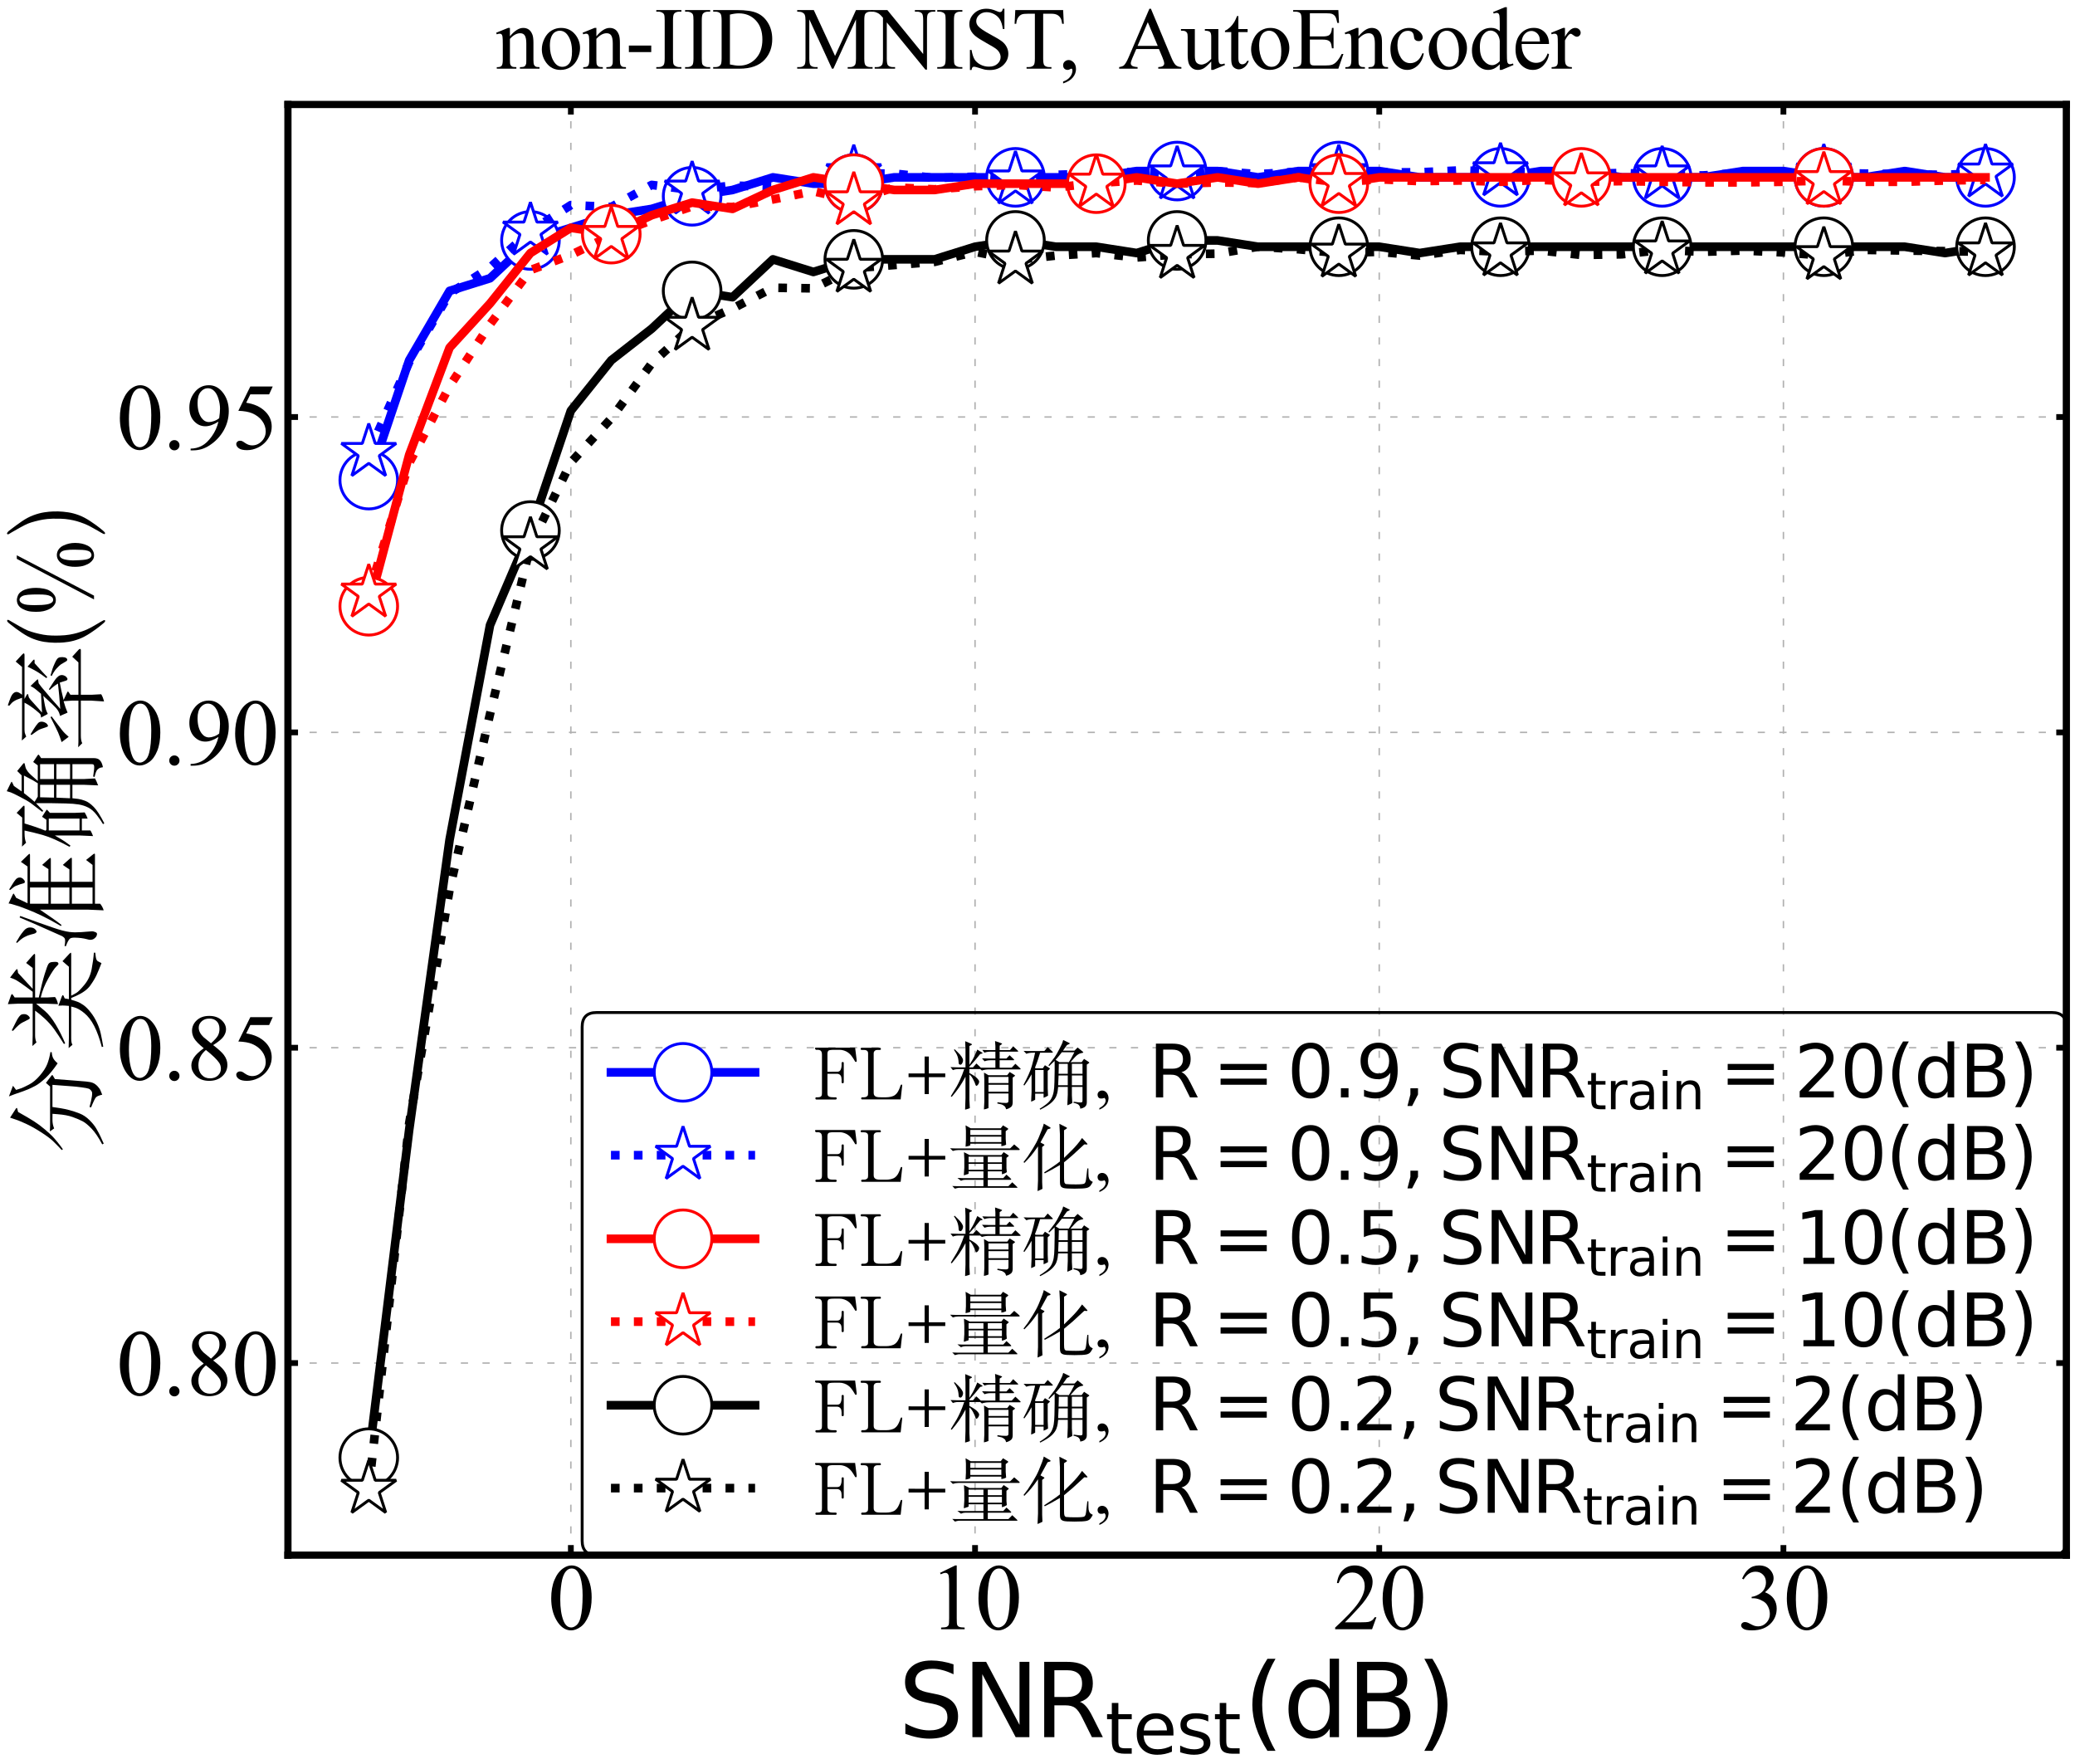 <?xml version="1.0" encoding="utf-8" standalone="no"?>
<!DOCTYPE svg PUBLIC "-//W3C//DTD SVG 1.1//EN"
  "http://www.w3.org/Graphics/SVG/1.1/DTD/svg11.dtd">
<svg xmlns:xlink="http://www.w3.org/1999/xlink" width="720pt" height="612pt" viewBox="0 0 720 612" xmlns="http://www.w3.org/2000/svg" version="1.1">
 <defs>
  <style type="text/css">*{stroke-linejoin: round; stroke-linecap: butt}</style>
 </defs>
 <g id="figure_1">
  <g id="patch_1">
   <path d="M 0 612 
L 720 612 
L 720 0 
L 0 0 
z
" style="fill: #ffffff"/>
  </g>
  <g id="axes_1">
   <g id="patch_2">
    <path d="M 99.909 539.535 
L 717 539.535 
L 717 36.249 
L 99.909 36.249 
z
" style="fill: #ffffff"/>
   </g>
   <g id="matplotlib.axis_1">
    <g id="xtick_1">
     <g id="line2d_1">
      <path d="M 198.082 539.535 
L 198.082 36.249 
" clip-path="url(#p9e8424bafa)" style="fill: none; stroke-dasharray: 2.5,5; stroke-dashoffset: 0; stroke: #b0b0b0; stroke-width: 0.5"/>
     </g>
     <g id="line2d_2">
      <defs>
       <path id="m24e553989c" d="M 0 0 
L 0 -3.5 
" style="stroke: #000000; stroke-width: 2"/>
      </defs>
      <g>
       <use xlink:href="#m24e553989c" x="198.082" y="539.535" style="stroke: #000000; stroke-width: 2"/>
      </g>
     </g>
     <g id="line2d_3">
      <defs>
       <path id="m21c0309b3c" d="M 0 0 
L 0 3.5 
" style="stroke: #000000; stroke-width: 2"/>
      </defs>
      <g>
       <use xlink:href="#m21c0309b3c" x="198.082" y="36.249" style="stroke: #000000; stroke-width: 2"/>
      </g>
     </g>
     <g id="text_1">
      <!-- 0 -->
      <g transform="translate(190.082 565.255)scale(0.32 -0.32)">
       <defs>
        <path id="TimesNewRomanPSMT-30" d="M 231 2094 
Q 231 2819 450 3342 
Q 669 3866 1031 4122 
Q 1313 4325 1613 4325 
Q 2100 4325 2488 3828 
Q 2972 3213 2972 2159 
Q 2972 1422 2759 906 
Q 2547 391 2217 158 
Q 1888 -75 1581 -75 
Q 975 -75 572 641 
Q 231 1244 231 2094 
z
M 844 2016 
Q 844 1141 1059 588 
Q 1238 122 1591 122 
Q 1759 122 1940 273 
Q 2122 425 2216 781 
Q 2359 1319 2359 2297 
Q 2359 3022 2209 3506 
Q 2097 3866 1919 4016 
Q 1791 4119 1609 4119 
Q 1397 4119 1231 3928 
Q 1006 3669 925 3112 
Q 844 2556 844 2016 
z
" transform="scale(0.016)"/>
       </defs>
       <use xlink:href="#TimesNewRomanPSMT-30"/>
      </g>
     </g>
    </g>
    <g id="xtick_2">
     <g id="line2d_4">
      <path d="M 338.33 539.535 
L 338.33 36.249 
" clip-path="url(#p9e8424bafa)" style="fill: none; stroke-dasharray: 2.5,5; stroke-dashoffset: 0; stroke: #b0b0b0; stroke-width: 0.5"/>
     </g>
     <g id="line2d_5">
      <g>
       <use xlink:href="#m24e553989c" x="338.33" y="539.535" style="stroke: #000000; stroke-width: 2"/>
      </g>
     </g>
     <g id="line2d_6">
      <g>
       <use xlink:href="#m21c0309b3c" x="338.33" y="36.249" style="stroke: #000000; stroke-width: 2"/>
      </g>
     </g>
     <g id="text_2">
      <!-- 10 -->
      <g transform="translate(322.33 565.255)scale(0.32 -0.32)">
       <defs>
        <path id="TimesNewRomanPSMT-31" d="M 750 3822 
L 1781 4325 
L 1884 4325 
L 1884 747 
Q 1884 391 1914 303 
Q 1944 216 2037 169 
Q 2131 122 2419 116 
L 2419 0 
L 825 0 
L 825 116 
Q 1125 122 1212 167 
Q 1300 213 1334 289 
Q 1369 366 1369 747 
L 1369 3034 
Q 1369 3497 1338 3628 
Q 1316 3728 1258 3775 
Q 1200 3822 1119 3822 
Q 1003 3822 797 3725 
L 750 3822 
z
" transform="scale(0.016)"/>
       </defs>
       <use xlink:href="#TimesNewRomanPSMT-31"/>
       <use xlink:href="#TimesNewRomanPSMT-30" x="50"/>
      </g>
     </g>
    </g>
    <g id="xtick_3">
     <g id="line2d_7">
      <path d="M 478.578 539.535 
L 478.578 36.249 
" clip-path="url(#p9e8424bafa)" style="fill: none; stroke-dasharray: 2.5,5; stroke-dashoffset: 0; stroke: #b0b0b0; stroke-width: 0.5"/>
     </g>
     <g id="line2d_8">
      <g>
       <use xlink:href="#m24e553989c" x="478.578" y="539.535" style="stroke: #000000; stroke-width: 2"/>
      </g>
     </g>
     <g id="line2d_9">
      <g>
       <use xlink:href="#m21c0309b3c" x="478.578" y="36.249" style="stroke: #000000; stroke-width: 2"/>
      </g>
     </g>
     <g id="text_3">
      <!-- 20 -->
      <g transform="translate(462.578 565.255)scale(0.32 -0.32)">
       <defs>
        <path id="TimesNewRomanPSMT-32" d="M 2934 816 
L 2638 0 
L 138 0 
L 138 116 
Q 1241 1122 1691 1759 
Q 2141 2397 2141 2925 
Q 2141 3328 1894 3587 
Q 1647 3847 1303 3847 
Q 991 3847 742 3664 
Q 494 3481 375 3128 
L 259 3128 
Q 338 3706 661 4015 
Q 984 4325 1469 4325 
Q 1984 4325 2329 3994 
Q 2675 3663 2675 3213 
Q 2675 2891 2525 2569 
Q 2294 2063 1775 1497 
Q 997 647 803 472 
L 1909 472 
Q 2247 472 2383 497 
Q 2519 522 2628 598 
Q 2738 675 2819 816 
L 2934 816 
z
" transform="scale(0.016)"/>
       </defs>
       <use xlink:href="#TimesNewRomanPSMT-32"/>
       <use xlink:href="#TimesNewRomanPSMT-30" x="50"/>
      </g>
     </g>
    </g>
    <g id="xtick_4">
     <g id="line2d_10">
      <path d="M 618.826 539.535 
L 618.826 36.249 
" clip-path="url(#p9e8424bafa)" style="fill: none; stroke-dasharray: 2.5,5; stroke-dashoffset: 0; stroke: #b0b0b0; stroke-width: 0.5"/>
     </g>
     <g id="line2d_11">
      <g>
       <use xlink:href="#m24e553989c" x="618.826" y="539.535" style="stroke: #000000; stroke-width: 2"/>
      </g>
     </g>
     <g id="line2d_12">
      <g>
       <use xlink:href="#m21c0309b3c" x="618.826" y="36.249" style="stroke: #000000; stroke-width: 2"/>
      </g>
     </g>
     <g id="text_4">
      <!-- 30 -->
      <g transform="translate(602.826 565.255)scale(0.32 -0.32)">
       <defs>
        <path id="TimesNewRomanPSMT-33" d="M 325 3431 
Q 506 3859 782 4092 
Q 1059 4325 1472 4325 
Q 1981 4325 2253 3994 
Q 2459 3747 2459 3466 
Q 2459 3003 1878 2509 
Q 2269 2356 2469 2072 
Q 2669 1788 2669 1403 
Q 2669 853 2319 450 
Q 1863 -75 997 -75 
Q 569 -75 414 31 
Q 259 138 259 259 
Q 259 350 332 419 
Q 406 488 509 488 
Q 588 488 669 463 
Q 722 447 909 348 
Q 1097 250 1169 231 
Q 1284 197 1416 197 
Q 1734 197 1970 444 
Q 2206 691 2206 1028 
Q 2206 1275 2097 1509 
Q 2016 1684 1919 1775 
Q 1784 1900 1550 2001 
Q 1316 2103 1072 2103 
L 972 2103 
L 972 2197 
Q 1219 2228 1467 2375 
Q 1716 2522 1828 2728 
Q 1941 2934 1941 3181 
Q 1941 3503 1739 3701 
Q 1538 3900 1238 3900 
Q 753 3900 428 3381 
L 325 3431 
z
" transform="scale(0.016)"/>
       </defs>
       <use xlink:href="#TimesNewRomanPSMT-33"/>
       <use xlink:href="#TimesNewRomanPSMT-30" x="50"/>
      </g>
     </g>
    </g>
    <g id="text_5">
     <!-- $\mathrm{{SNR}}_\mathrm{{test}}\mathrm{{(dB)}}$ -->
     <g transform="translate(311.679 602.7)scale(0.35 -0.35)">
      <defs>
       <path id="DejaVuSans-53" d="M 3425 4513 
L 3425 3897 
Q 3066 4069 2747 4153 
Q 2428 4238 2131 4238 
Q 1616 4238 1336 4038 
Q 1056 3838 1056 3469 
Q 1056 3159 1242 3001 
Q 1428 2844 1947 2747 
L 2328 2669 
Q 3034 2534 3370 2195 
Q 3706 1856 3706 1288 
Q 3706 609 3251 259 
Q 2797 -91 1919 -91 
Q 1588 -91 1214 -16 
Q 841 59 441 206 
L 441 856 
Q 825 641 1194 531 
Q 1563 422 1919 422 
Q 2459 422 2753 634 
Q 3047 847 3047 1241 
Q 3047 1584 2836 1778 
Q 2625 1972 2144 2069 
L 1759 2144 
Q 1053 2284 737 2584 
Q 422 2884 422 3419 
Q 422 4038 858 4394 
Q 1294 4750 2059 4750 
Q 2388 4750 2728 4690 
Q 3069 4631 3425 4513 
z
" transform="scale(0.016)"/>
       <path id="DejaVuSans-4e" d="M 628 4666 
L 1478 4666 
L 3547 763 
L 3547 4666 
L 4159 4666 
L 4159 0 
L 3309 0 
L 1241 3903 
L 1241 0 
L 628 0 
L 628 4666 
z
" transform="scale(0.016)"/>
       <path id="DejaVuSans-52" d="M 2841 2188 
Q 3044 2119 3236 1894 
Q 3428 1669 3622 1275 
L 4263 0 
L 3584 0 
L 2988 1197 
Q 2756 1666 2539 1819 
Q 2322 1972 1947 1972 
L 1259 1972 
L 1259 0 
L 628 0 
L 628 4666 
L 2053 4666 
Q 2853 4666 3247 4331 
Q 3641 3997 3641 3322 
Q 3641 2881 3436 2590 
Q 3231 2300 2841 2188 
z
M 1259 4147 
L 1259 2491 
L 2053 2491 
Q 2509 2491 2742 2702 
Q 2975 2913 2975 3322 
Q 2975 3731 2742 3939 
Q 2509 4147 2053 4147 
L 1259 4147 
z
" transform="scale(0.016)"/>
       <path id="DejaVuSans-74" d="M 1172 4494 
L 1172 3500 
L 2356 3500 
L 2356 3053 
L 1172 3053 
L 1172 1153 
Q 1172 725 1289 603 
Q 1406 481 1766 481 
L 2356 481 
L 2356 0 
L 1766 0 
Q 1100 0 847 248 
Q 594 497 594 1153 
L 594 3053 
L 172 3053 
L 172 3500 
L 594 3500 
L 594 4494 
L 1172 4494 
z
" transform="scale(0.016)"/>
       <path id="DejaVuSans-65" d="M 3597 1894 
L 3597 1613 
L 953 1613 
Q 991 1019 1311 708 
Q 1631 397 2203 397 
Q 2534 397 2845 478 
Q 3156 559 3463 722 
L 3463 178 
Q 3153 47 2828 -22 
Q 2503 -91 2169 -91 
Q 1331 -91 842 396 
Q 353 884 353 1716 
Q 353 2575 817 3079 
Q 1281 3584 2069 3584 
Q 2775 3584 3186 3129 
Q 3597 2675 3597 1894 
z
M 3022 2063 
Q 3016 2534 2758 2815 
Q 2500 3097 2075 3097 
Q 1594 3097 1305 2825 
Q 1016 2553 972 2059 
L 3022 2063 
z
" transform="scale(0.016)"/>
       <path id="DejaVuSans-73" d="M 2834 3397 
L 2834 2853 
Q 2591 2978 2328 3040 
Q 2066 3103 1784 3103 
Q 1356 3103 1142 2972 
Q 928 2841 928 2578 
Q 928 2378 1081 2264 
Q 1234 2150 1697 2047 
L 1894 2003 
Q 2506 1872 2764 1633 
Q 3022 1394 3022 966 
Q 3022 478 2636 193 
Q 2250 -91 1575 -91 
Q 1294 -91 989 -36 
Q 684 19 347 128 
L 347 722 
Q 666 556 975 473 
Q 1284 391 1588 391 
Q 1994 391 2212 530 
Q 2431 669 2431 922 
Q 2431 1156 2273 1281 
Q 2116 1406 1581 1522 
L 1381 1569 
Q 847 1681 609 1914 
Q 372 2147 372 2553 
Q 372 3047 722 3315 
Q 1072 3584 1716 3584 
Q 2034 3584 2315 3537 
Q 2597 3491 2834 3397 
z
" transform="scale(0.016)"/>
       <path id="DejaVuSans-28" d="M 1984 4856 
Q 1566 4138 1362 3434 
Q 1159 2731 1159 2009 
Q 1159 1288 1364 580 
Q 1569 -128 1984 -844 
L 1484 -844 
Q 1016 -109 783 600 
Q 550 1309 550 2009 
Q 550 2706 781 3412 
Q 1013 4119 1484 4856 
L 1984 4856 
z
" transform="scale(0.016)"/>
       <path id="DejaVuSans-64" d="M 2906 2969 
L 2906 4863 
L 3481 4863 
L 3481 0 
L 2906 0 
L 2906 525 
Q 2725 213 2448 61 
Q 2172 -91 1784 -91 
Q 1150 -91 751 415 
Q 353 922 353 1747 
Q 353 2572 751 3078 
Q 1150 3584 1784 3584 
Q 2172 3584 2448 3432 
Q 2725 3281 2906 2969 
z
M 947 1747 
Q 947 1113 1208 752 
Q 1469 391 1925 391 
Q 2381 391 2643 752 
Q 2906 1113 2906 1747 
Q 2906 2381 2643 2742 
Q 2381 3103 1925 3103 
Q 1469 3103 1208 2742 
Q 947 2381 947 1747 
z
" transform="scale(0.016)"/>
       <path id="DejaVuSans-42" d="M 1259 2228 
L 1259 519 
L 2272 519 
Q 2781 519 3026 730 
Q 3272 941 3272 1375 
Q 3272 1813 3026 2020 
Q 2781 2228 2272 2228 
L 1259 2228 
z
M 1259 4147 
L 1259 2741 
L 2194 2741 
Q 2656 2741 2882 2914 
Q 3109 3088 3109 3444 
Q 3109 3797 2882 3972 
Q 2656 4147 2194 4147 
L 1259 4147 
z
M 628 4666 
L 2241 4666 
Q 2963 4666 3353 4366 
Q 3744 4066 3744 3513 
Q 3744 3084 3544 2831 
Q 3344 2578 2956 2516 
Q 3422 2416 3680 2098 
Q 3938 1781 3938 1306 
Q 3938 681 3513 340 
Q 3088 0 2303 0 
L 628 0 
L 628 4666 
z
" transform="scale(0.016)"/>
       <path id="DejaVuSans-29" d="M 513 4856 
L 1013 4856 
Q 1481 4119 1714 3412 
Q 1947 2706 1947 2009 
Q 1947 1309 1714 600 
Q 1481 -109 1013 -844 
L 513 -844 
Q 928 -128 1133 580 
Q 1338 1288 1338 2009 
Q 1338 2731 1133 3434 
Q 928 4138 513 4856 
z
" transform="scale(0.016)"/>
      </defs>
      <use xlink:href="#DejaVuSans-53" transform="translate(0 0.016)"/>
      <use xlink:href="#DejaVuSans-4e" transform="translate(63.477 0.016)"/>
      <use xlink:href="#DejaVuSans-52" transform="translate(134.656 0.016)"/>
      <use xlink:href="#DejaVuSans-74" transform="translate(205.096 -16.391)scale(0.7)"/>
      <use xlink:href="#DejaVuSans-65" transform="translate(232.542 -16.391)scale(0.7)"/>
      <use xlink:href="#DejaVuSans-73" transform="translate(275.608 -16.391)scale(0.7)"/>
      <use xlink:href="#DejaVuSans-74" transform="translate(312.078 -16.391)scale(0.7)"/>
      <use xlink:href="#DejaVuSans-28" transform="translate(342.259 0.016)"/>
      <use xlink:href="#DejaVuSans-64" transform="translate(381.272 0.016)"/>
      <use xlink:href="#DejaVuSans-42" transform="translate(444.749 0.016)"/>
      <use xlink:href="#DejaVuSans-29" transform="translate(513.353 0.016)"/>
     </g>
    </g>
   </g>
   <g id="matplotlib.axis_2">
    <g id="ytick_1">
     <g id="line2d_13">
      <path d="M 99.909 472.896 
L 717 472.896 
" clip-path="url(#p9e8424bafa)" style="fill: none; stroke-dasharray: 2.5,5; stroke-dashoffset: 0; stroke: #b0b0b0; stroke-width: 0.5"/>
     </g>
     <g id="line2d_14">
      <defs>
       <path id="m82ca78c908" d="M 0 0 
L 3.5 0 
" style="stroke: #000000; stroke-width: 2"/>
      </defs>
      <g>
       <use xlink:href="#m82ca78c908" x="99.909" y="472.896" style="stroke: #000000; stroke-width: 2"/>
      </g>
     </g>
     <g id="line2d_15">
      <defs>
       <path id="m64d3ecc57b" d="M 0 0 
L -3.5 0 
" style="stroke: #000000; stroke-width: 2"/>
      </defs>
      <g>
       <use xlink:href="#m64d3ecc57b" x="717" y="472.896" style="stroke: #000000; stroke-width: 2"/>
      </g>
     </g>
     <g id="text_6">
      <!-- 0.80 -->
      <g transform="translate(40.409 484.006)scale(0.32 -0.32)">
       <defs>
        <path id="TimesNewRomanPSMT-2e" d="M 800 606 
Q 947 606 1047 504 
Q 1147 403 1147 259 
Q 1147 116 1045 14 
Q 944 -88 800 -88 
Q 656 -88 554 14 
Q 453 116 453 259 
Q 453 406 554 506 
Q 656 606 800 606 
z
" transform="scale(0.016)"/>
        <path id="TimesNewRomanPSMT-38" d="M 1228 2134 
Q 725 2547 579 2797 
Q 434 3047 434 3316 
Q 434 3728 753 4026 
Q 1072 4325 1600 4325 
Q 2113 4325 2425 4047 
Q 2738 3769 2738 3413 
Q 2738 3175 2569 2928 
Q 2400 2681 1866 2347 
Q 2416 1922 2594 1678 
Q 2831 1359 2831 1006 
Q 2831 559 2490 242 
Q 2150 -75 1597 -75 
Q 994 -75 656 303 
Q 388 606 388 966 
Q 388 1247 577 1523 
Q 766 1800 1228 2134 
z
M 1719 2469 
Q 2094 2806 2194 3001 
Q 2294 3197 2294 3444 
Q 2294 3772 2109 3958 
Q 1925 4144 1606 4144 
Q 1288 4144 1088 3959 
Q 888 3775 888 3528 
Q 888 3366 970 3203 
Q 1053 3041 1206 2894 
L 1719 2469 
z
M 1375 2016 
Q 1116 1797 991 1539 
Q 866 1281 866 981 
Q 866 578 1086 336 
Q 1306 94 1647 94 
Q 1984 94 2187 284 
Q 2391 475 2391 747 
Q 2391 972 2272 1150 
Q 2050 1481 1375 2016 
z
" transform="scale(0.016)"/>
       </defs>
       <use xlink:href="#TimesNewRomanPSMT-30"/>
       <use xlink:href="#TimesNewRomanPSMT-2e" x="50"/>
       <use xlink:href="#TimesNewRomanPSMT-38" x="75"/>
       <use xlink:href="#TimesNewRomanPSMT-30" x="125"/>
      </g>
     </g>
    </g>
    <g id="ytick_2">
     <g id="line2d_16">
      <path d="M 99.909 363.491 
L 717 363.491 
" clip-path="url(#p9e8424bafa)" style="fill: none; stroke-dasharray: 2.5,5; stroke-dashoffset: 0; stroke: #b0b0b0; stroke-width: 0.5"/>
     </g>
     <g id="line2d_17">
      <g>
       <use xlink:href="#m82ca78c908" x="99.909" y="363.491" style="stroke: #000000; stroke-width: 2"/>
      </g>
     </g>
     <g id="line2d_18">
      <g>
       <use xlink:href="#m64d3ecc57b" x="717" y="363.491" style="stroke: #000000; stroke-width: 2"/>
      </g>
     </g>
     <g id="text_7">
      <!-- 0.85 -->
      <g transform="translate(40.409 374.601)scale(0.32 -0.32)">
       <defs>
        <path id="TimesNewRomanPSMT-35" d="M 2778 4238 
L 2534 3706 
L 1259 3706 
L 981 3138 
Q 1809 3016 2294 2522 
Q 2709 2097 2709 1522 
Q 2709 1188 2573 903 
Q 2438 619 2231 419 
Q 2025 219 1772 97 
Q 1413 -75 1034 -75 
Q 653 -75 479 54 
Q 306 184 306 341 
Q 306 428 378 495 
Q 450 563 559 563 
Q 641 563 702 538 
Q 763 513 909 409 
Q 1144 247 1384 247 
Q 1750 247 2026 523 
Q 2303 800 2303 1197 
Q 2303 1581 2056 1914 
Q 1809 2247 1375 2428 
Q 1034 2569 447 2591 
L 1259 4238 
L 2778 4238 
z
" transform="scale(0.016)"/>
       </defs>
       <use xlink:href="#TimesNewRomanPSMT-30"/>
       <use xlink:href="#TimesNewRomanPSMT-2e" x="50"/>
       <use xlink:href="#TimesNewRomanPSMT-38" x="75"/>
       <use xlink:href="#TimesNewRomanPSMT-35" x="125"/>
      </g>
     </g>
    </g>
    <g id="ytick_3">
     <g id="line2d_19">
      <path d="M 99.909 254.086 
L 717 254.086 
" clip-path="url(#p9e8424bafa)" style="fill: none; stroke-dasharray: 2.5,5; stroke-dashoffset: 0; stroke: #b0b0b0; stroke-width: 0.5"/>
     </g>
     <g id="line2d_20">
      <g>
       <use xlink:href="#m82ca78c908" x="99.909" y="254.086" style="stroke: #000000; stroke-width: 2"/>
      </g>
     </g>
     <g id="line2d_21">
      <g>
       <use xlink:href="#m64d3ecc57b" x="717" y="254.086" style="stroke: #000000; stroke-width: 2"/>
      </g>
     </g>
     <g id="text_8">
      <!-- 0.90 -->
      <g transform="translate(40.409 265.196)scale(0.32 -0.32)">
       <defs>
        <path id="TimesNewRomanPSMT-39" d="M 338 -88 
L 338 28 
Q 744 34 1094 217 
Q 1444 400 1770 856 
Q 2097 1313 2225 1859 
Q 1734 1544 1338 1544 
Q 891 1544 572 1889 
Q 253 2234 253 2806 
Q 253 3363 572 3797 
Q 956 4325 1575 4325 
Q 2097 4325 2469 3894 
Q 2925 3359 2925 2575 
Q 2925 1869 2578 1258 
Q 2231 647 1613 244 
Q 1109 -88 516 -88 
L 338 -88 
z
M 2275 2091 
Q 2331 2497 2331 2741 
Q 2331 3044 2228 3395 
Q 2125 3747 1936 3934 
Q 1747 4122 1506 4122 
Q 1228 4122 1018 3872 
Q 809 3622 809 3128 
Q 809 2469 1088 2097 
Q 1291 1828 1588 1828 
Q 1731 1828 1928 1897 
Q 2125 1966 2275 2091 
z
" transform="scale(0.016)"/>
       </defs>
       <use xlink:href="#TimesNewRomanPSMT-30"/>
       <use xlink:href="#TimesNewRomanPSMT-2e" x="50"/>
       <use xlink:href="#TimesNewRomanPSMT-39" x="75"/>
       <use xlink:href="#TimesNewRomanPSMT-30" x="125"/>
      </g>
     </g>
    </g>
    <g id="ytick_4">
     <g id="line2d_22">
      <path d="M 99.909 144.681 
L 717 144.681 
" clip-path="url(#p9e8424bafa)" style="fill: none; stroke-dasharray: 2.5,5; stroke-dashoffset: 0; stroke: #b0b0b0; stroke-width: 0.5"/>
     </g>
     <g id="line2d_23">
      <g>
       <use xlink:href="#m82ca78c908" x="99.909" y="144.681" style="stroke: #000000; stroke-width: 2"/>
      </g>
     </g>
     <g id="line2d_24">
      <g>
       <use xlink:href="#m64d3ecc57b" x="717" y="144.681" style="stroke: #000000; stroke-width: 2"/>
      </g>
     </g>
     <g id="text_9">
      <!-- 0.95 -->
      <g transform="translate(40.409 155.791)scale(0.32 -0.32)">
       <use xlink:href="#TimesNewRomanPSMT-30"/>
       <use xlink:href="#TimesNewRomanPSMT-2e" x="50"/>
       <use xlink:href="#TimesNewRomanPSMT-39" x="75"/>
       <use xlink:href="#TimesNewRomanPSMT-35" x="125"/>
      </g>
     </g>
    </g>
    <g id="text_10">
     <!-- 分类准确率(%) -->
     <g transform="translate(30.24 400.02)rotate(-90)scale(0.35 -0.35)">
      <defs>
       <path id="UNAVAILABLE-5206" d="M 2191 4775 
L 2772 4400 
Q 2791 4384 2789 4362 
Q 2788 4341 2756 4334 
L 2541 4278 
Q 2194 3653 1967 3300 
Q 1741 2947 1461 2620 
Q 1181 2294 1043 2161 
Q 906 2028 667 1833 
Q 428 1638 231 1503 
L 184 1575 
Q 528 1897 750 2130 
Q 972 2363 1295 2869 
Q 1619 3375 1792 3753 
Q 1966 4131 2019 4275 
Q 2072 4419 2191 4775 
z
M 2428 2147 
L 2050 2150 
Q 1763 2150 1522 2044 
L 1338 2309 
L 1697 2297 
L 4119 2297 
L 4344 2553 
L 4747 2247 
Q 4838 2175 4836 2161 
Q 4834 2147 4781 2116 
L 4581 1997 
Q 4525 1272 4490 812 
Q 4456 353 4429 67 
Q 4403 -219 4339 -366 
Q 4275 -513 4131 -648 
Q 3988 -784 3869 -828 
L 3613 -934 
Q 3588 -816 3539 -689 
Q 3491 -563 3384 -498 
Q 3278 -434 3000 -316 
L 2825 -244 
L 2850 -147 
Q 3672 -372 3808 -286 
Q 3944 -200 3983 -100 
Q 4022 0 4069 358 
Q 4116 716 4128 900 
L 4222 2150 
L 2850 2150 
Q 2819 1928 2776 1656 
Q 2734 1384 2651 1078 
Q 2569 772 2444 456 
Q 2319 141 2042 -140 
Q 1766 -422 1491 -580 
Q 1216 -738 1000 -838 
L 731 -959 
L 584 -1028 
L 534 -934 
Q 1178 -594 1511 -273 
Q 1844 47 1967 283 
Q 2091 519 2227 895 
Q 2363 1272 2403 1828 
L 2428 2147 
L 2428 2147 
z
M 3506 4847 
L 4050 4641 
L 4159 4600 
Q 4159 4588 4081 4531 
L 3909 4403 
Q 3969 4194 4017 4066 
Q 4066 3938 4242 3597 
Q 4419 3256 4801 2928 
Q 5184 2600 5511 2472 
Q 5838 2344 6256 2275 
L 6241 2194 
Q 6009 2178 5865 2100 
Q 5722 2022 5556 1828 
Q 4984 2216 4643 2580 
Q 4303 2944 4162 3209 
Q 4022 3475 3947 3653 
Q 3872 3831 3822 3975 
L 3634 4516 
L 3506 4847 
L 3506 4847 
z
" transform="scale(0.016)"/>
       <path id="UNAVAILABLE-7c7b" d="M 250 1147 
L 881 1131 
L 2863 1131 
Q 2869 1216 2880 1334 
Q 2891 1453 2888 1522 
L 2875 1784 
L 3441 1572 
Q 3528 1538 3529 1508 
Q 3531 1478 3463 1450 
L 3328 1391 
Q 3303 1250 3281 1131 
L 5288 1131 
L 5634 1528 
L 6091 1103 
Q 6166 1031 6156 1009 
Q 6147 988 6078 988 
L 3497 988 
Q 3575 825 3673 662 
Q 3772 500 4181 162 
Q 4591 -175 5142 -279 
Q 5694 -384 6159 -416 
L 6159 -503 
Q 5844 -531 5745 -573 
Q 5647 -616 5616 -691 
L 5513 -888 
Q 5059 -713 4778 -584 
Q 4497 -456 4130 -196 
Q 3763 63 3484 681 
L 3400 878 
L 3353 988 
L 3247 988 
Q 3197 819 3130 628 
Q 3063 438 2913 227 
Q 2763 16 2473 -212 
Q 2184 -441 1834 -605 
Q 1484 -769 1154 -842 
Q 825 -916 338 -997 
L 316 -909 
Q 1097 -703 1614 -439 
Q 2131 -175 2423 183 
Q 2716 541 2781 825 
L 2822 988 
L 838 988 
Q 569 988 456 909 
L 250 1147 
z
M 378 3391 
L 1041 3375 
L 3000 3375 
L 3000 4306 
L 2972 4913 
L 3497 4725 
Q 3591 4688 3594 4659 
Q 3597 4631 3497 4566 
L 3384 4491 
L 3384 3375 
L 3738 3375 
Q 4078 3825 4281 4117 
Q 4484 4409 4553 4600 
L 4619 4775 
L 5075 4425 
Q 5153 4363 5139 4339 
Q 5125 4316 5066 4306 
L 4906 4281 
Q 4347 3759 3919 3375 
L 5213 3375 
L 5525 3781 
L 6016 3350 
Q 6091 3281 6083 3253 
Q 6075 3225 6016 3225 
L 3384 3225 
L 3384 2997 
Q 4322 2791 4839 2630 
Q 5356 2469 5457 2400 
Q 5559 2331 5575 2206 
Q 5591 2081 5591 1953 
Q 5588 1772 5466 1778 
Q 5425 1778 5283 1928 
Q 5141 2078 4566 2406 
Q 3991 2734 3384 2878 
L 3384 2494 
L 3413 1988 
Q 3244 1863 2972 1806 
L 3000 2538 
L 3000 3159 
Q 2850 2972 2554 2625 
Q 2259 2278 1698 1943 
Q 1138 1609 544 1363 
L 503 1438 
Q 1091 1806 1434 2054 
Q 1778 2303 2090 2643 
Q 2403 2984 2569 3225 
L 1041 3225 
Q 781 3225 603 3141 
L 378 3391 
z
M 1347 4672 
Q 1375 4653 1833 4429 
Q 2291 4206 2333 4051 
Q 2375 3897 2331 3769 
Q 2294 3669 2209 3600 
Q 2125 3531 2072 3566 
Q 2047 3578 1953 3772 
Q 1859 3966 1817 4042 
Q 1775 4119 1664 4250 
Q 1553 4381 1316 4594 
L 1347 4672 
z
" transform="scale(0.016)"/>
       <path id="UNAVAILABLE-51c6" d="M 309 1319 
L 325 1400 
Q 684 1331 795 1393 
Q 906 1456 997 1691 
L 1753 3391 
Q 2031 4059 2059 4113 
L 2097 4188 
L 2184 4144 
Q 2025 3725 1789 3053 
Q 1553 2381 1453 2089 
Q 1353 1797 1284 1536 
Q 1216 1275 1194 1095 
Q 1172 916 1170 755 
Q 1169 594 1184 359 
Q 1194 200 1211 14 
Q 1228 -172 1233 -283 
Q 1238 -394 1178 -528 
Q 1119 -663 947 -581 
Q 859 -544 779 -433 
Q 700 -322 709 -166 
Q 709 -119 748 23 
Q 788 166 813 356 
Q 838 547 842 755 
Q 847 963 791 1053 
Q 706 1175 309 1319 
z
M 519 4338 
L 550 4403 
Q 797 4263 934 4175 
Q 1072 4088 1272 3922 
Q 1472 3756 1473 3543 
Q 1475 3331 1354 3217 
Q 1234 3103 1182 3142 
Q 1131 3181 1107 3231 
Q 1084 3281 1034 3487 
Q 984 3694 873 3894 
Q 763 4094 519 4338 
z
M 1563 1628 
Q 1956 2303 2190 2790 
Q 2425 3278 2584 3689 
Q 2744 4100 2781 4209 
L 2875 4519 
Q 2941 4728 2947 4772 
L 2959 4869 
L 3459 4634 
Q 3578 4578 3576 4562 
Q 3575 4547 3497 4503 
L 3306 4394 
L 2972 3694 
L 5250 3694 
L 5538 4106 
L 5988 3641 
Q 6041 3584 6031 3562 
Q 6022 3541 5941 3541 
L 4303 3541 
L 4303 2400 
L 5088 2400 
L 5347 2788 
L 5731 2359 
Q 5791 2291 5780 2270 
Q 5769 2250 5688 2250 
L 4303 2250 
L 4303 1100 
L 5069 1100 
L 5347 1509 
L 5731 1078 
Q 5806 991 5792 969 
Q 5778 947 5719 947 
L 4303 947 
L 4303 -334 
L 5347 -334 
L 5653 66 
L 6009 -378 
Q 6053 -438 6045 -461 
Q 6038 -484 5988 -484 
L 2944 -484 
L 2944 -806 
Q 2763 -956 2534 -1025 
L 2578 -22 
L 2578 2928 
Q 1900 1938 1825 1844 
L 1622 1584 
L 1563 1628 
z
M 2944 -334 
L 3947 -334 
L 3947 947 
L 2944 947 
L 2944 -334 
z
M 2944 1100 
L 3947 1100 
L 3947 2250 
L 2944 2250 
L 2944 1100 
z
M 2944 2400 
L 3947 2400 
L 3947 3541 
L 2944 3541 
L 2944 2400 
z
M 3788 4778 
L 3828 4831 
Q 3984 4731 4146 4634 
Q 4309 4538 4434 4436 
Q 4559 4334 4567 4198 
Q 4575 4063 4472 3959 
Q 4369 3856 4311 3861 
Q 4253 3866 4236 3881 
Q 4219 3897 4206 3948 
Q 4194 4000 4150 4144 
Q 4106 4288 4054 4409 
Q 4003 4531 3788 4778 
z
" transform="scale(0.016)"/>
       <path id="UNAVAILABLE-786e" d="M 219 1088 
Q 766 2100 945 2734 
Q 1125 3369 1228 3878 
L 1050 3878 
Q 684 3878 472 3784 
L 231 4038 
L 550 4025 
L 2031 4025 
L 2322 4369 
L 2731 3975 
Q 2778 3928 2768 3903 
Q 2759 3878 2669 3878 
L 1666 3878 
Q 1450 3181 1369 2975 
L 1216 2578 
L 1281 2525 
L 1894 2525 
L 2081 2794 
L 2434 2566 
Q 2525 2503 2526 2497 
Q 2528 2491 2434 2406 
L 2322 2306 
L 2322 797 
L 2350 153 
Q 2144 31 1966 -31 
L 1966 328 
L 1234 328 
L 1234 -200 
Q 1191 -234 1056 -295 
Q 922 -356 884 -366 
L 922 472 
L 922 2003 
Q 634 1503 547 1384 
L 294 1034 
L 219 1088 
z
M 1234 472 
L 1966 472 
L 1966 2378 
L 1234 2378 
L 1234 472 
z
M 1622 -984 
Q 1853 -853 2181 -601 
Q 2509 -350 2650 -72 
Q 2791 206 2842 518 
Q 2894 831 2906 1323 
Q 2919 1816 2925 2344 
Q 2928 2763 2925 2913 
L 2919 3169 
Q 2781 3044 2447 2719 
L 2388 2784 
Q 2766 3272 2927 3494 
Q 3088 3716 3330 4192 
Q 3572 4669 3591 4734 
L 3666 4981 
L 4172 4734 
Q 4256 4691 4254 4678 
Q 4253 4666 4163 4622 
L 3988 4538 
L 3650 4059 
L 4644 4059 
L 4916 4334 
L 5356 3975 
Q 5416 3925 5409 3901 
Q 5403 3878 5319 3859 
L 5166 3825 
Q 5041 3797 4881 3678 
Q 4722 3559 4300 3059 
L 5266 3059 
L 5475 3344 
L 5869 3081 
Q 5931 3038 5932 3017 
Q 5934 2997 5853 2944 
L 5713 2850 
L 5713 -441 
Q 5713 -556 5672 -657 
Q 5631 -759 5512 -843 
Q 5394 -928 5153 -978 
Q 5138 -875 5117 -808 
Q 5097 -741 5008 -642 
Q 4919 -544 4547 -459 
L 4575 -372 
Q 5103 -453 5213 -434 
Q 5291 -425 5316 -392 
Q 5341 -359 5341 -250 
L 5341 913 
L 4419 913 
L 4419 181 
L 4456 -488 
Q 4394 -519 4326 -553 
Q 4259 -588 4247 -591 
L 4119 -641 
L 4025 -684 
L 4063 241 
L 4063 913 
L 3228 913 
Q 3209 734 3187 557 
Q 3166 381 3070 126 
Q 2975 -128 2689 -409 
Q 2403 -691 1675 -1063 
L 1622 -984 
z
M 3006 3256 
L 3331 3059 
L 4156 3059 
Q 4284 3259 4344 3366 
L 4522 3706 
L 4634 3916 
L 3547 3916 
Q 3281 3566 3006 3256 
z
M 3228 1059 
L 4063 1059 
L 4063 1906 
L 3266 1906 
L 3228 1059 
z
M 3266 2053 
L 4063 2053 
L 4063 2916 
L 3288 2916 
Q 3278 2563 3278 2497 
L 3266 2053 
L 3266 2053 
z
M 4419 1059 
L 5341 1059 
L 5341 1906 
L 4419 1906 
L 4419 1059 
z
M 4419 2053 
L 5341 2053 
L 5341 2916 
L 4419 2916 
L 4419 2053 
z
" transform="scale(0.016)"/>
       <path id="UNAVAILABLE-7387" d="M 138 556 
L 453 541 
L 3025 541 
L 3025 944 
L 2991 1459 
Q 2591 1350 2284 1213 
L 2078 1681 
Q 2284 1722 2432 1822 
Q 2581 1922 2803 2159 
L 3203 2591 
L 3325 2719 
Q 2541 2603 2369 2516 
L 2203 2438 
L 1975 2859 
Q 2088 2859 2156 2889 
Q 2225 2919 2414 3158 
Q 2603 3397 2698 3537 
Q 2794 3678 2897 3881 
L 1219 3881 
Q 1134 3881 1062 3870 
Q 991 3859 797 3775 
L 553 4047 
L 919 4034 
L 3203 4034 
Q 3119 4278 3081 4364 
Q 3044 4450 2976 4556 
Q 2909 4663 2713 4822 
L 2734 4916 
Q 3016 4822 3211 4742 
Q 3406 4663 3489 4563 
Q 3572 4463 3562 4350 
Q 3553 4238 3391 4034 
L 5113 4034 
L 5447 4428 
L 5875 4034 
Q 5969 3944 5950 3912 
Q 5931 3881 5850 3881 
L 3131 3881 
L 3378 3747 
Q 3444 3709 3434 3684 
Q 3425 3659 3391 3653 
L 3228 3613 
Q 3138 3550 3094 3519 
L 2503 2988 
L 2284 2797 
L 3450 2859 
Q 3775 3231 3844 3353 
L 3934 3509 
L 4303 3125 
Q 4353 3069 4345 3055 
Q 4338 3041 4284 3034 
L 4100 3006 
Q 3909 2866 3864 2828 
Q 3819 2791 3553 2563 
L 3103 2184 
L 2647 1778 
L 2509 1666 
Q 3413 1728 4084 1809 
Q 3934 2059 3684 2325 
L 3734 2369 
Q 4309 2009 4432 1895 
Q 4556 1781 4592 1678 
Q 4628 1575 4591 1453 
Q 4556 1344 4475 1276 
Q 4394 1209 4353 1219 
Q 4306 1225 4281 1272 
Q 4256 1319 4240 1387 
Q 4225 1456 4141 1697 
Q 3638 1606 3066 1459 
L 3525 1244 
Q 3594 1209 3595 1192 
Q 3597 1175 3525 1128 
L 3391 1038 
L 3391 541 
L 5394 541 
L 5747 925 
L 6181 528 
Q 6241 469 6228 430 
Q 6216 391 6163 391 
L 3391 391 
L 3391 -316 
L 3422 -869 
Q 3278 -969 2975 -1047 
L 3025 -266 
L 3025 391 
L 859 391 
Q 547 391 388 303 
L 138 556 
z
M 456 1581 
Q 844 1709 1053 1800 
Q 1263 1891 2000 2269 
L 2050 2203 
Q 1834 2038 1607 1867 
Q 1381 1697 1190 1548 
Q 1000 1400 784 1144 
L 456 1581 
z
M 941 3506 
Q 1625 3106 1692 2964 
Q 1759 2822 1678 2628 
Q 1634 2525 1556 2469 
Q 1478 2413 1441 2431 
Q 1409 2444 1367 2575 
Q 1325 2706 1284 2823 
Q 1244 2941 1200 3019 
Q 1156 3097 894 3453 
L 941 3506 
z
M 5344 3256 
Q 4713 2697 4484 2469 
L 4422 2531 
Q 4666 2847 4814 3095 
Q 4963 3344 5131 3694 
L 5503 3375 
Q 5581 3306 5570 3281 
Q 5559 3256 5488 3256 
L 5344 3256 
z
M 4553 2197 
L 4588 2269 
Q 4863 2194 5013 2142 
Q 5163 2091 5398 1980 
Q 5634 1869 5679 1778 
Q 5725 1688 5722 1538 
Q 5719 1456 5706 1395 
Q 5694 1334 5650 1279 
Q 5606 1225 5556 1231 
Q 5519 1231 5472 1284 
L 5275 1619 
Q 5216 1709 5028 1884 
Q 4841 2059 4553 2197 
z
" transform="scale(0.016)"/>
       <path id="UNAVAILABLE-28" d="M 1488 -909 
L 1369 -763 
Q 1216 -578 969 -207 
Q 722 163 594 503 
Q 466 844 417 1164 
Q 369 1484 366 1696 
Q 363 1909 363 2028 
Q 369 2338 417 2658 
Q 466 2978 595 3323 
Q 725 3669 983 4050 
Q 1241 4431 1488 4738 
L 1591 4866 
Q 1616 4900 1658 4931 
Q 1700 4963 1725 4961 
Q 1750 4959 1773 4931 
Q 1797 4903 1756 4834 
L 1653 4659 
Q 1547 4481 1369 4167 
Q 1191 3853 1117 3668 
Q 1044 3484 975 3225 
Q 906 2966 862 2720 
Q 819 2475 809 2192 
Q 800 1909 809 1703 
Q 819 1353 864 1092 
Q 909 831 964 636 
Q 1019 441 1123 159 
Q 1228 -122 1556 -669 
L 1653 -831 
Q 1766 -1028 1767 -1062 
Q 1769 -1097 1739 -1112 
Q 1709 -1128 1661 -1098 
Q 1613 -1069 1488 -909 
z
" transform="scale(0.016)"/>
       <path id="UNAVAILABLE-25" d="M 931 4356 
Q 1034 4353 1175 4297 
Q 1316 4241 1409 4123 
Q 1503 4006 1553 3865 
Q 1603 3725 1633 3565 
Q 1663 3406 1666 3179 
Q 1669 2953 1616 2681 
Q 1581 2509 1534 2407 
Q 1488 2306 1411 2207 
Q 1334 2109 1207 2025 
Q 1081 1941 916 1941 
Q 759 1938 643 2009 
Q 528 2081 453 2178 
Q 378 2275 318 2412 
Q 259 2550 220 2717 
Q 181 2884 181 3176 
Q 181 3469 231 3669 
Q 266 3809 356 3989 
Q 447 4169 589 4262 
Q 731 4356 931 4356 
z
M 931 2106 
Q 988 2106 1048 2142 
Q 1109 2178 1161 2289 
Q 1213 2400 1234 2556 
Q 1256 2713 1257 3041 
Q 1259 3369 1238 3656 
Q 1216 3900 1162 4006 
Q 1109 4113 1051 4150 
Q 994 4188 938 4191 
Q 869 4191 803 4145 
Q 738 4100 686 3992 
Q 634 3884 615 3709 
Q 597 3534 595 3265 
Q 594 2997 606 2822 
Q 616 2653 639 2511 
Q 663 2369 709 2270 
Q 756 2172 815 2137 
Q 875 2103 931 2106 
z
M 950 -425 
L 3463 4359 
L 3684 4359 
L 1184 -425 
L 950 -425 
z
M 2969 722 
Q 2963 922 3003 1133 
Q 3044 1344 3137 1511 
Q 3231 1678 3375 1778 
Q 3519 1878 3706 1878 
Q 3888 1875 4041 1772 
Q 4194 1669 4283 1483 
Q 4372 1297 4411 1120 
Q 4450 944 4450 731 
Q 4447 516 4409 336 
Q 4372 156 4284 -25 
Q 4197 -206 4031 -317 
Q 3866 -428 3688 -428 
Q 3541 -431 3428 -365 
Q 3316 -300 3219 -170 
Q 3122 -41 3048 175 
Q 2975 391 2969 722 
z
M 3700 -269 
Q 3756 -269 3836 -225 
Q 3916 -181 3962 -39 
Q 4009 103 4018 297 
Q 4028 491 4031 795 
Q 4034 1100 4000 1328 
Q 3978 1463 3939 1538 
Q 3900 1613 3831 1663 
Q 3763 1713 3697 1713 
Q 3644 1709 3581 1670 
Q 3519 1631 3470 1525 
Q 3422 1419 3395 1231 
Q 3369 1044 3367 884 
Q 3366 725 3381 494 
Q 3394 231 3416 100 
Q 3438 -31 3484 -120 
Q 3531 -209 3593 -240 
Q 3656 -272 3700 -269 
z
" transform="scale(0.016)"/>
       <path id="UNAVAILABLE-29" d="M 509 -822 
L 603 -663 
Q 925 -113 1033 170 
Q 1141 453 1195 643 
Q 1250 834 1294 1093 
Q 1338 1353 1347 1634 
Q 1356 1916 1350 2128 
Q 1338 2491 1295 2730 
Q 1253 2969 1184 3230 
Q 1116 3491 1044 3670 
Q 972 3850 781 4189 
Q 591 4528 509 4666 
L 403 4841 
Q 366 4906 386 4936 
Q 406 4966 431 4967 
Q 456 4969 501 4936 
Q 547 4903 572 4875 
L 675 4744 
Q 956 4381 1192 4036 
Q 1428 3691 1561 3336 
Q 1694 2981 1742 2662 
Q 1791 2344 1795 2130 
Q 1800 1916 1800 1803 
Q 1791 1491 1742 1170 
Q 1694 850 1566 509 
Q 1438 169 1191 -201 
Q 944 -572 794 -756 
L 675 -903 
Q 547 -1063 498 -1092 
Q 450 -1122 422 -1106 
Q 394 -1091 394 -1055 
Q 394 -1019 509 -822 
z
" transform="scale(0.016)"/>
      </defs>
      <use xlink:href="#UNAVAILABLE-5206"/>
      <use xlink:href="#UNAVAILABLE-7c7b" x="100"/>
      <use xlink:href="#UNAVAILABLE-51c6" x="200"/>
      <use xlink:href="#UNAVAILABLE-786e" x="300"/>
      <use xlink:href="#UNAVAILABLE-7387" x="400"/>
      <use xlink:href="#UNAVAILABLE-28" x="500"/>
      <use xlink:href="#UNAVAILABLE-25" x="533.545"/>
      <use xlink:href="#UNAVAILABLE-29" x="607.178"/>
     </g>
    </g>
   </g>
   <g id="line2d_25">
    <path d="M 127.958 166.562 
L 141.983 124.988 
L 156.008 100.918 
L 170.033 96.542 
L 184.058 83.414 
L 198.082 79.037 
L 212.107 74.661 
L 226.132 72.473 
L 240.157 68.097 
L 254.182 65.909 
L 268.206 61.533 
L 282.231 63.721 
L 296.256 63.721 
L 310.281 61.533 
L 324.306 61.533 
L 338.33 61.533 
L 352.355 61.533 
L 366.38 61.533 
L 380.405 61.533 
L 394.43 59.344 
L 408.454 59.344 
L 422.479 59.344 
L 436.504 61.533 
L 450.529 59.344 
L 464.553 59.344 
L 478.578 59.344 
L 492.603 61.533 
L 506.628 61.533 
L 520.653 61.533 
L 534.677 59.344 
L 548.702 59.344 
L 562.727 61.533 
L 576.752 61.533 
L 590.777 61.533 
L 604.801 59.344 
L 618.826 59.344 
L 632.851 61.533 
L 646.876 61.533 
L 660.901 59.344 
L 674.925 61.533 
L 688.95 61.533 
" clip-path="url(#p9e8424bafa)" style="fill: none; stroke: #0000ff; stroke-width: 3; stroke-linecap: square"/>
    <defs>
     <path id="mfb41c33975" d="M 0 10 
C 2.652 10 5.196 8.946 7.071 7.071 
C 8.946 5.196 10 2.652 10 0 
C 10 -2.652 8.946 -5.196 7.071 -7.071 
C 5.196 -8.946 2.652 -10 0 -10 
C -2.652 -10 -5.196 -8.946 -7.071 -7.071 
C -8.946 -5.196 -10 -2.652 -10 0 
C -10 2.652 -8.946 5.196 -7.071 7.071 
C -5.196 8.946 -2.652 10 0 10 
z
" style="stroke: #0000ff"/>
    </defs>
    <g clip-path="url(#p9e8424bafa)">
     <use xlink:href="#mfb41c33975" x="127.958" y="166.562" style="fill: #ffffff; stroke: #0000ff"/>
     <use xlink:href="#mfb41c33975" x="184.058" y="83.414" style="fill: #ffffff; stroke: #0000ff"/>
     <use xlink:href="#mfb41c33975" x="240.157" y="68.097" style="fill: #ffffff; stroke: #0000ff"/>
     <use xlink:href="#mfb41c33975" x="296.256" y="63.721" style="fill: #ffffff; stroke: #0000ff"/>
     <use xlink:href="#mfb41c33975" x="352.355" y="61.533" style="fill: #ffffff; stroke: #0000ff"/>
     <use xlink:href="#mfb41c33975" x="408.454" y="59.344" style="fill: #ffffff; stroke: #0000ff"/>
     <use xlink:href="#mfb41c33975" x="464.553" y="59.344" style="fill: #ffffff; stroke: #0000ff"/>
     <use xlink:href="#mfb41c33975" x="520.653" y="61.533" style="fill: #ffffff; stroke: #0000ff"/>
     <use xlink:href="#mfb41c33975" x="576.752" y="61.533" style="fill: #ffffff; stroke: #0000ff"/>
     <use xlink:href="#mfb41c33975" x="632.851" y="61.533" style="fill: #ffffff; stroke: #0000ff"/>
     <use xlink:href="#mfb41c33975" x="688.95" y="61.533" style="fill: #ffffff; stroke: #0000ff"/>
    </g>
   </g>
   <g id="line2d_26">
    <path d="M 127.958 156.934 
L 141.983 125.644 
L 156.008 101.794 
L 170.033 92.823 
L 184.058 80.132 
L 198.082 71.16 
L 212.107 71.817 
L 226.132 64.158 
L 240.157 65.909 
L 254.182 64.377 
L 268.206 64.815 
L 282.231 62.408 
L 296.256 60.22 
L 310.281 60.22 
L 324.306 61.751 
L 338.33 61.314 
L 352.355 62.408 
L 366.38 60.657 
L 380.405 60.22 
L 394.43 59.563 
L 408.454 60.657 
L 422.479 59.344 
L 436.504 60.439 
L 450.529 59.563 
L 464.553 60.22 
L 478.578 59.782 
L 492.603 59.782 
L 506.628 59.126 
L 520.653 59.563 
L 534.677 59.782 
L 548.702 60.439 
L 562.727 60.001 
L 576.752 60.657 
L 590.777 60.876 
L 604.801 60.001 
L 618.826 60.439 
L 632.851 60.001 
L 646.876 60.22 
L 660.901 60.439 
L 674.925 60.657 
L 688.95 60.001 
" clip-path="url(#p9e8424bafa)" style="fill: none; stroke-dasharray: 3,4.95; stroke-dashoffset: 0; stroke: #0000ff; stroke-width: 3"/>
    <defs>
     <path id="m284ba57614" d="M 0 -10 
L -2.245 -3.09 
L -9.511 -3.09 
L -3.633 1.18 
L -5.878 8.09 
L -0 3.82 
L 5.878 8.09 
L 3.633 1.18 
L 9.511 -3.09 
L 2.245 -3.09 
z
" style="stroke: #0000ff; stroke-linejoin: bevel"/>
    </defs>
    <g clip-path="url(#p9e8424bafa)">
     <use xlink:href="#m284ba57614" x="127.958" y="156.934" style="fill: #ffffff; stroke: #0000ff; stroke-linejoin: bevel"/>
     <use xlink:href="#m284ba57614" x="184.058" y="80.132" style="fill: #ffffff; stroke: #0000ff; stroke-linejoin: bevel"/>
     <use xlink:href="#m284ba57614" x="240.157" y="65.909" style="fill: #ffffff; stroke: #0000ff; stroke-linejoin: bevel"/>
     <use xlink:href="#m284ba57614" x="296.256" y="60.22" style="fill: #ffffff; stroke: #0000ff; stroke-linejoin: bevel"/>
     <use xlink:href="#m284ba57614" x="352.355" y="62.408" style="fill: #ffffff; stroke: #0000ff; stroke-linejoin: bevel"/>
     <use xlink:href="#m284ba57614" x="408.454" y="60.657" style="fill: #ffffff; stroke: #0000ff; stroke-linejoin: bevel"/>
     <use xlink:href="#m284ba57614" x="464.553" y="60.22" style="fill: #ffffff; stroke: #0000ff; stroke-linejoin: bevel"/>
     <use xlink:href="#m284ba57614" x="520.653" y="59.563" style="fill: #ffffff; stroke: #0000ff; stroke-linejoin: bevel"/>
     <use xlink:href="#m284ba57614" x="576.752" y="60.657" style="fill: #ffffff; stroke: #0000ff; stroke-linejoin: bevel"/>
     <use xlink:href="#m284ba57614" x="632.851" y="60.001" style="fill: #ffffff; stroke: #0000ff; stroke-linejoin: bevel"/>
     <use xlink:href="#m284ba57614" x="688.95" y="60.001" style="fill: #ffffff; stroke: #0000ff; stroke-linejoin: bevel"/>
    </g>
   </g>
   <g id="line2d_27">
    <path d="M 127.958 210.324 
L 141.983 157.809 
L 156.008 120.611 
L 170.033 105.295 
L 184.058 87.79 
L 198.082 79.037 
L 212.107 81.226 
L 226.132 74.661 
L 240.157 70.285 
L 254.182 72.473 
L 268.206 65.909 
L 282.231 61.533 
L 296.256 63.721 
L 310.281 65.909 
L 324.306 65.909 
L 338.33 63.721 
L 352.355 63.721 
L 366.38 63.721 
L 380.405 63.721 
L 394.43 61.533 
L 408.454 63.721 
L 422.479 61.533 
L 436.504 63.721 
L 450.529 61.533 
L 464.553 63.721 
L 478.578 61.533 
L 492.603 61.533 
L 506.628 61.533 
L 520.653 61.533 
L 534.677 61.533 
L 548.702 61.533 
L 562.727 61.533 
L 576.752 61.533 
L 590.777 61.533 
L 604.801 61.533 
L 618.826 61.533 
L 632.851 61.533 
L 646.876 61.533 
L 660.901 61.533 
L 674.925 61.533 
L 688.95 61.533 
" clip-path="url(#p9e8424bafa)" style="fill: none; stroke: #ff0000; stroke-width: 3; stroke-linecap: square"/>
    <defs>
     <path id="m066703bfb7" d="M 0 10 
C 2.652 10 5.196 8.946 7.071 7.071 
C 8.946 5.196 10 2.652 10 0 
C 10 -2.652 8.946 -5.196 7.071 -7.071 
C 5.196 -8.946 2.652 -10 0 -10 
C -2.652 -10 -5.196 -8.946 -7.071 -7.071 
C -8.946 -5.196 -10 -2.652 -10 0 
C -10 2.652 -8.946 5.196 -7.071 7.071 
C -5.196 8.946 -2.652 10 0 10 
z
" style="stroke: #ff0000"/>
    </defs>
    <g clip-path="url(#p9e8424bafa)">
     <use xlink:href="#m066703bfb7" x="127.958" y="210.324" style="fill: #ffffff; stroke: #ff0000"/>
     <use xlink:href="#m066703bfb7" x="212.107" y="81.226" style="fill: #ffffff; stroke: #ff0000"/>
     <use xlink:href="#m066703bfb7" x="296.256" y="63.721" style="fill: #ffffff; stroke: #ff0000"/>
     <use xlink:href="#m066703bfb7" x="380.405" y="63.721" style="fill: #ffffff; stroke: #ff0000"/>
     <use xlink:href="#m066703bfb7" x="464.553" y="63.721" style="fill: #ffffff; stroke: #ff0000"/>
     <use xlink:href="#m066703bfb7" x="548.702" y="61.533" style="fill: #ffffff; stroke: #ff0000"/>
     <use xlink:href="#m066703bfb7" x="632.851" y="61.533" style="fill: #ffffff; stroke: #ff0000"/>
    </g>
   </g>
   <g id="line2d_28">
    <path d="M 127.958 205.729 
L 141.983 160.654 
L 156.008 133.959 
L 170.033 112.515 
L 184.058 93.698 
L 198.082 88.446 
L 212.107 81.663 
L 226.132 76.412 
L 240.157 71.598 
L 254.182 71.817 
L 268.206 69.191 
L 282.231 66.346 
L 296.256 69.629 
L 310.281 65.034 
L 324.306 65.69 
L 338.33 64.596 
L 352.355 64.158 
L 366.38 65.034 
L 380.405 63.502 
L 394.43 62.627 
L 408.454 63.721 
L 422.479 63.283 
L 436.504 63.502 
L 450.529 61.533 
L 464.553 63.283 
L 478.578 62.189 
L 492.603 62.846 
L 506.628 62.627 
L 520.653 63.064 
L 534.677 62.408 
L 548.702 63.064 
L 562.727 62.846 
L 576.752 63.064 
L 590.777 63.283 
L 604.801 63.283 
L 618.826 63.064 
L 632.851 62.627 
L 646.876 63.064 
L 660.901 63.064 
L 674.925 62.627 
L 688.95 62.408 
" clip-path="url(#p9e8424bafa)" style="fill: none; stroke-dasharray: 3,4.95; stroke-dashoffset: 0; stroke: #ff0000; stroke-width: 3"/>
    <defs>
     <path id="ma67e1f4d38" d="M 0 -10 
L -2.245 -3.09 
L -9.511 -3.09 
L -3.633 1.18 
L -5.878 8.09 
L -0 3.82 
L 5.878 8.09 
L 3.633 1.18 
L 9.511 -3.09 
L 2.245 -3.09 
z
" style="stroke: #ff0000; stroke-linejoin: bevel"/>
    </defs>
    <g clip-path="url(#p9e8424bafa)">
     <use xlink:href="#ma67e1f4d38" x="127.958" y="205.729" style="fill: #ffffff; stroke: #ff0000; stroke-linejoin: bevel"/>
     <use xlink:href="#ma67e1f4d38" x="212.107" y="81.663" style="fill: #ffffff; stroke: #ff0000; stroke-linejoin: bevel"/>
     <use xlink:href="#ma67e1f4d38" x="296.256" y="69.629" style="fill: #ffffff; stroke: #ff0000; stroke-linejoin: bevel"/>
     <use xlink:href="#ma67e1f4d38" x="380.405" y="63.502" style="fill: #ffffff; stroke: #ff0000; stroke-linejoin: bevel"/>
     <use xlink:href="#ma67e1f4d38" x="464.553" y="63.283" style="fill: #ffffff; stroke: #ff0000; stroke-linejoin: bevel"/>
     <use xlink:href="#ma67e1f4d38" x="548.702" y="63.064" style="fill: #ffffff; stroke: #ff0000; stroke-linejoin: bevel"/>
     <use xlink:href="#ma67e1f4d38" x="632.851" y="62.627" style="fill: #ffffff; stroke: #ff0000; stroke-linejoin: bevel"/>
    </g>
   </g>
   <g id="line2d_29">
    <path d="M 127.958 505.718 
L 141.983 391.936 
L 156.008 291.283 
L 170.033 216.888 
L 184.058 184.066 
L 198.082 142.493 
L 212.107 124.988 
L 226.132 114.047 
L 240.157 100.918 
L 254.182 103.107 
L 268.206 89.978 
L 282.231 94.354 
L 296.256 89.978 
L 310.281 89.978 
L 324.306 89.978 
L 338.33 85.602 
L 352.355 83.414 
L 366.38 85.602 
L 380.405 85.602 
L 394.43 87.79 
L 408.454 83.414 
L 422.479 83.414 
L 436.504 85.602 
L 450.529 85.602 
L 464.553 85.602 
L 478.578 85.602 
L 492.603 87.79 
L 506.628 85.602 
L 520.653 85.602 
L 534.677 85.602 
L 548.702 85.602 
L 562.727 85.602 
L 576.752 85.602 
L 590.777 85.602 
L 604.801 85.602 
L 618.826 85.602 
L 632.851 85.602 
L 646.876 85.602 
L 660.901 85.602 
L 674.925 87.79 
L 688.95 85.602 
" clip-path="url(#p9e8424bafa)" style="fill: none; stroke: #000000; stroke-width: 3; stroke-linecap: square"/>
    <defs>
     <path id="mc8c1c8e279" d="M 0 10 
C 2.652 10 5.196 8.946 7.071 7.071 
C 8.946 5.196 10 2.652 10 0 
C 10 -2.652 8.946 -5.196 7.071 -7.071 
C 5.196 -8.946 2.652 -10 0 -10 
C -2.652 -10 -5.196 -8.946 -7.071 -7.071 
C -8.946 -5.196 -10 -2.652 -10 0 
C -10 2.652 -8.946 5.196 -7.071 7.071 
C -5.196 8.946 -2.652 10 0 10 
z
" style="stroke: #000000"/>
    </defs>
    <g clip-path="url(#p9e8424bafa)">
     <use xlink:href="#mc8c1c8e279" x="127.958" y="505.718" style="fill: #ffffff; stroke: #000000"/>
     <use xlink:href="#mc8c1c8e279" x="184.058" y="184.066" style="fill: #ffffff; stroke: #000000"/>
     <use xlink:href="#mc8c1c8e279" x="240.157" y="100.918" style="fill: #ffffff; stroke: #000000"/>
     <use xlink:href="#mc8c1c8e279" x="296.256" y="89.978" style="fill: #ffffff; stroke: #000000"/>
     <use xlink:href="#mc8c1c8e279" x="352.355" y="83.414" style="fill: #ffffff; stroke: #000000"/>
     <use xlink:href="#mc8c1c8e279" x="408.454" y="83.414" style="fill: #ffffff; stroke: #000000"/>
     <use xlink:href="#mc8c1c8e279" x="464.553" y="85.602" style="fill: #ffffff; stroke: #000000"/>
     <use xlink:href="#mc8c1c8e279" x="520.653" y="85.602" style="fill: #ffffff; stroke: #000000"/>
     <use xlink:href="#mc8c1c8e279" x="576.752" y="85.602" style="fill: #ffffff; stroke: #000000"/>
     <use xlink:href="#mc8c1c8e279" x="632.851" y="85.602" style="fill: #ffffff; stroke: #000000"/>
     <use xlink:href="#mc8c1c8e279" x="688.95" y="85.602" style="fill: #ffffff; stroke: #000000"/>
    </g>
   </g>
   <g id="line2d_30">
    <path d="M 127.958 516.658 
L 141.983 389.748 
L 156.008 308.569 
L 170.033 247.74 
L 184.058 189.318 
L 198.082 160.435 
L 212.107 145.118 
L 226.132 126.082 
L 240.157 113.172 
L 254.182 107.045 
L 268.206 99.824 
L 282.231 100.043 
L 296.256 93.041 
L 310.281 91.947 
L 324.306 90.853 
L 338.33 87.352 
L 352.355 90.197 
L 366.38 88.665 
L 380.405 87.79 
L 394.43 89.322 
L 408.454 88.228 
L 422.479 88.009 
L 436.504 85.602 
L 450.529 86.477 
L 464.553 87.79 
L 478.578 87.352 
L 492.603 88.665 
L 506.628 86.696 
L 520.653 87.352 
L 534.677 86.915 
L 548.702 88.446 
L 562.727 88.228 
L 576.752 86.696 
L 590.777 87.352 
L 604.801 86.915 
L 618.826 87.571 
L 632.851 88.665 
L 646.876 86.696 
L 660.901 86.915 
L 674.925 87.133 
L 688.95 87.352 
" clip-path="url(#p9e8424bafa)" style="fill: none; stroke-dasharray: 3,4.95; stroke-dashoffset: 0; stroke: #000000; stroke-width: 3"/>
    <defs>
     <path id="m1e9efb9296" d="M 0 -10 
L -2.245 -3.09 
L -9.511 -3.09 
L -3.633 1.18 
L -5.878 8.09 
L -0 3.82 
L 5.878 8.09 
L 3.633 1.18 
L 9.511 -3.09 
L 2.245 -3.09 
z
" style="stroke: #000000; stroke-linejoin: bevel"/>
    </defs>
    <g clip-path="url(#p9e8424bafa)">
     <use xlink:href="#m1e9efb9296" x="127.958" y="516.658" style="fill: #ffffff; stroke: #000000; stroke-linejoin: bevel"/>
     <use xlink:href="#m1e9efb9296" x="184.058" y="189.318" style="fill: #ffffff; stroke: #000000; stroke-linejoin: bevel"/>
     <use xlink:href="#m1e9efb9296" x="240.157" y="113.172" style="fill: #ffffff; stroke: #000000; stroke-linejoin: bevel"/>
     <use xlink:href="#m1e9efb9296" x="296.256" y="93.041" style="fill: #ffffff; stroke: #000000; stroke-linejoin: bevel"/>
     <use xlink:href="#m1e9efb9296" x="352.355" y="90.197" style="fill: #ffffff; stroke: #000000; stroke-linejoin: bevel"/>
     <use xlink:href="#m1e9efb9296" x="408.454" y="88.228" style="fill: #ffffff; stroke: #000000; stroke-linejoin: bevel"/>
     <use xlink:href="#m1e9efb9296" x="464.553" y="87.79" style="fill: #ffffff; stroke: #000000; stroke-linejoin: bevel"/>
     <use xlink:href="#m1e9efb9296" x="520.653" y="87.352" style="fill: #ffffff; stroke: #000000; stroke-linejoin: bevel"/>
     <use xlink:href="#m1e9efb9296" x="576.752" y="86.696" style="fill: #ffffff; stroke: #000000; stroke-linejoin: bevel"/>
     <use xlink:href="#m1e9efb9296" x="632.851" y="88.665" style="fill: #ffffff; stroke: #000000; stroke-linejoin: bevel"/>
     <use xlink:href="#m1e9efb9296" x="688.95" y="87.352" style="fill: #ffffff; stroke: #000000; stroke-linejoin: bevel"/>
    </g>
   </g>
   <g id="patch_3">
    <path d="M 99.909 539.535 
L 99.909 36.249 
" style="fill: none; stroke: #000000; stroke-width: 2.5; stroke-linejoin: miter; stroke-linecap: square"/>
   </g>
   <g id="patch_4">
    <path d="M 717 539.535 
L 717 36.249 
" style="fill: none; stroke: #000000; stroke-width: 2.5; stroke-linejoin: miter; stroke-linecap: square"/>
   </g>
   <g id="patch_5">
    <path d="M 99.909 539.535 
L 717 539.535 
" style="fill: none; stroke: #000000; stroke-width: 2.5; stroke-linejoin: miter; stroke-linecap: square"/>
   </g>
   <g id="patch_6">
    <path d="M 99.909 36.249 
L 717 36.249 
" style="fill: none; stroke: #000000; stroke-width: 2.5; stroke-linejoin: miter; stroke-linecap: square"/>
   </g>
   <g id="legend_1">
    <g id="patch_7">
     <path d="M 207 539.535 
L 712 539.535 
Q 717 539.535 717 534.535 
L 717 356.285 
Q 717 351.285 712 351.285 
L 207 351.285 
Q 202 351.285 202 356.285 
L 202 534.535 
Q 202 539.535 207 539.535 
L 207 539.535 
z
" style="fill: none; stroke: #000000; stroke-linejoin: miter"/>
    </g>
    <g id="line2d_31">
     <path d="M 212 372.035 
L 237 372.035 
L 262 372.035 
" style="fill: none; stroke: #0000ff; stroke-width: 3; stroke-linecap: square"/>
     <g>
      <use xlink:href="#mfb41c33975" x="237" y="372.035" style="fill: #ffffff; stroke: #0000ff"/>
     </g>
    </g>
    <g id="text_11">
     <!-- FL+精确, $\mathrm{R}=0.9,\mathrm{SNR}_\mathrm{train}=20\mathrm{(dB)}$ -->
     <g transform="translate(282 380.785)scale(0.25 -0.25)">
      <defs>
       <path id="UNAVAILABLE-46" d="M 284 4131 
Q 200 4184 200 4251 
Q 200 4319 284 4319 
L 3678 4319 
L 3819 3197 
Q 3828 3103 3765 3083 
Q 3703 3063 3663 3138 
L 3575 3288 
Q 3453 3494 3334 3641 
Q 3216 3788 3070 3892 
Q 2925 3997 2729 4064 
Q 2534 4131 2341 4131 
L 1841 4131 
Q 1419 4131 1348 4039 
Q 1278 3947 1278 3813 
L 1278 2225 
L 2116 2228 
Q 2203 2228 2273 2254 
Q 2344 2281 2392 2347 
Q 2441 2413 2473 2541 
Q 2506 2669 2506 2769 
L 2506 2972 
Q 2506 3066 2600 3073 
Q 2694 3081 2694 2972 
L 2694 1344 
Q 2694 1222 2600 1228 
Q 2506 1234 2506 1325 
L 2506 1556 
Q 2506 1650 2484 1750 
Q 2463 1850 2409 1915 
Q 2356 1981 2279 2017 
Q 2203 2053 2106 2053 
L 1278 2053 
L 1278 406 
Q 1278 209 1334 139 
Q 1391 69 1497 41 
Q 1603 13 1797 13 
L 1978 13 
Q 2084 13 2079 -84 
Q 2075 -181 1978 -181 
L 328 -181 
Q 238 -181 233 -84 
Q 228 13 328 13 
L 456 13 
Q 578 13 651 47 
Q 725 81 764 142 
Q 803 203 803 391 
L 803 3709 
Q 803 3841 770 3936 
Q 738 4031 655 4081 
Q 572 4131 441 4131 
L 284 4131 
z
" transform="scale(0.016)"/>
       <path id="UNAVAILABLE-4c" d="M 3653 -172 
L 309 -172 
Q 228 -172 229 -79 
Q 231 13 328 13 
L 466 13 
Q 572 13 653 48 
Q 734 84 781 142 
Q 828 200 828 381 
L 828 3813 
Q 828 3922 793 3981 
Q 759 4041 681 4081 
Q 603 4122 466 4122 
L 284 4122 
Q 181 4122 181 4214 
Q 181 4306 284 4306 
L 1834 4306 
Q 1925 4306 1939 4214 
Q 1953 4122 1834 4122 
L 1653 4122 
Q 1528 4122 1461 4083 
Q 1394 4044 1353 3978 
Q 1313 3913 1313 3838 
L 1313 381 
Q 1313 247 1378 165 
Q 1444 84 1558 48 
Q 1672 13 1947 13 
L 2391 13 
Q 2609 13 2820 61 
Q 3031 109 3176 221 
Q 3322 334 3415 498 
Q 3509 663 3569 825 
L 3647 1044 
Q 3669 1113 3731 1116 
Q 3794 1119 3788 1044 
L 3653 -172 
z
" transform="scale(0.016)"/>
       <path id="UNAVAILABLE-2b" d="M 441 1756 
L 441 2081 
L 1834 2078 
L 1834 3550 
L 2200 3550 
L 2200 2081 
L 3625 2081 
L 3625 1756 
L 2200 1756 
L 2200 291 
L 1834 291 
L 1834 1759 
L 441 1756 
z
" transform="scale(0.016)"/>
       <path id="UNAVAILABLE-7cbe" d="M 4403 4106 
L 5303 4106 
L 5575 4438 
L 5944 4091 
Q 6025 4013 6019 3992 
Q 6013 3972 5906 3972 
L 4403 3972 
L 4403 3375 
L 4991 3375 
L 5266 3663 
L 5609 3334 
Q 5666 3278 5662 3251 
Q 5659 3225 5591 3225 
L 4403 3225 
L 4403 2581 
L 5447 2581 
L 5769 2919 
L 6153 2559 
Q 6238 2478 6231 2454 
Q 6225 2431 6106 2431 
L 3463 2431 
Q 3150 2431 2863 2334 
L 2716 2459 
L 1778 2459 
L 1778 2119 
Q 2294 1834 2450 1662 
Q 2606 1491 2618 1427 
Q 2631 1363 2616 1291 
Q 2594 1191 2509 1087 
Q 2425 984 2366 1013 
Q 2331 1025 2300 1113 
L 2234 1303 
Q 2197 1403 2083 1611 
Q 1969 1819 1878 1900 
L 1778 1991 
L 1778 -228 
L 1816 -931 
Q 1678 -994 1406 -1059 
L 1441 -50 
L 1441 1800 
Q 1147 1247 881 864 
Q 616 481 244 47 
L 166 109 
Q 531 691 678 953 
Q 825 1216 990 1580 
Q 1156 1944 1331 2459 
L 822 2459 
Q 563 2459 347 2369 
L 141 2628 
L 788 2609 
L 1441 2609 
L 1441 4163 
L 1413 4878 
L 1931 4659 
Q 2000 4628 2004 4600 
Q 2009 4572 1938 4538 
L 1781 4459 
L 1778 2822 
Q 2084 3278 2272 3709 
L 2466 4150 
L 2856 3906 
Q 2928 3859 2923 3836 
Q 2919 3813 2834 3794 
L 2716 3766 
Q 2253 3169 1778 2672 
L 1778 2609 
L 2091 2609 
L 2388 2944 
L 2775 2581 
L 4034 2581 
L 4034 3225 
L 3606 3225 
Q 3328 3225 3094 3134 
L 2872 3391 
L 3469 3375 
L 4034 3375 
L 4034 3972 
L 3641 3972 
Q 3309 3972 3084 3884 
L 2894 4122 
L 3353 4106 
L 4034 4106 
L 4034 4459 
L 4003 4894 
L 4528 4709 
Q 4619 4675 4617 4654 
Q 4616 4634 4563 4597 
L 4406 4491 
L 4403 4106 
z
M 438 4128 
L 500 4178 
Q 581 4100 784 3903 
Q 988 3706 1106 3529 
Q 1225 3353 1229 3228 
Q 1234 3103 1159 2968 
Q 1084 2834 993 2840 
Q 903 2847 873 2898 
Q 844 2950 842 3062 
Q 841 3175 806 3354 
Q 772 3534 697 3696 
Q 622 3859 438 4128 
z
M 3047 2153 
L 3434 1928 
L 5059 1928 
L 5272 2209 
L 5638 1978 
Q 5747 1906 5745 1890 
Q 5744 1875 5697 1841 
L 5534 1722 
L 5534 -419 
Q 5534 -556 5503 -651 
Q 5472 -747 5417 -800 
Q 5363 -853 5247 -922 
Q 5131 -991 4966 -1028 
Q 4941 -941 4906 -862 
Q 4872 -784 4761 -709 
Q 4650 -634 4581 -611 
Q 4513 -588 4200 -522 
L 4216 -419 
Q 4619 -484 4947 -478 
Q 5056 -478 5098 -447 
Q 5141 -416 5155 -380 
Q 5169 -344 5169 -131 
L 5169 344 
L 3434 344 
L 3434 -922 
Q 3222 -1016 3038 -1041 
L 3075 -366 
L 3075 1509 
L 3047 2153 
z
M 3434 494 
L 5169 494 
L 5169 1103 
L 3434 1103 
L 3434 494 
z
M 3434 1250 
L 5169 1250 
L 5169 1778 
L 3434 1778 
L 3434 1250 
z
" transform="scale(0.016)"/>
       <path id="UNAVAILABLE-2c" d="M 553 -1059 
L 553 -928 
Q 622 -884 690 -842 
Q 759 -800 820 -754 
Q 881 -709 945 -631 
Q 1009 -553 1048 -473 
Q 1088 -394 1097 -297 
Q 1106 -200 1069 -141 
L 1006 -38 
Q 906 -72 836 -86 
Q 766 -100 688 -94 
Q 575 -88 519 -44 
Q 463 0 430 79 
Q 397 159 397 247 
Q 397 334 442 415 
Q 488 497 573 544 
Q 659 591 763 600 
Q 894 606 1001 554 
Q 1109 503 1184 411 
Q 1259 319 1307 183 
Q 1356 47 1350 -100 
Q 1344 -184 1320 -282 
Q 1297 -381 1248 -486 
Q 1200 -591 1119 -678 
Q 1038 -766 919 -853 
Q 800 -941 725 -975 
L 553 -1059 
L 553 -1059 
z
" transform="scale(0.016)"/>
       <path id="UNAVAILABLE-20" transform="scale(0.016)"/>
       <path id="DejaVuSans-3d" d="M 678 2906 
L 4684 2906 
L 4684 2381 
L 678 2381 
L 678 2906 
z
M 678 1631 
L 4684 1631 
L 4684 1100 
L 678 1100 
L 678 1631 
z
" transform="scale(0.016)"/>
       <path id="DejaVuSans-30" d="M 2034 4250 
Q 1547 4250 1301 3770 
Q 1056 3291 1056 2328 
Q 1056 1369 1301 889 
Q 1547 409 2034 409 
Q 2525 409 2770 889 
Q 3016 1369 3016 2328 
Q 3016 3291 2770 3770 
Q 2525 4250 2034 4250 
z
M 2034 4750 
Q 2819 4750 3233 4129 
Q 3647 3509 3647 2328 
Q 3647 1150 3233 529 
Q 2819 -91 2034 -91 
Q 1250 -91 836 529 
Q 422 1150 422 2328 
Q 422 3509 836 4129 
Q 1250 4750 2034 4750 
z
" transform="scale(0.016)"/>
       <path id="DejaVuSans-2e" d="M 684 794 
L 1344 794 
L 1344 0 
L 684 0 
L 684 794 
z
" transform="scale(0.016)"/>
       <path id="DejaVuSans-39" d="M 703 97 
L 703 672 
Q 941 559 1184 500 
Q 1428 441 1663 441 
Q 2288 441 2617 861 
Q 2947 1281 2994 2138 
Q 2813 1869 2534 1725 
Q 2256 1581 1919 1581 
Q 1219 1581 811 2004 
Q 403 2428 403 3163 
Q 403 3881 828 4315 
Q 1253 4750 1959 4750 
Q 2769 4750 3195 4129 
Q 3622 3509 3622 2328 
Q 3622 1225 3098 567 
Q 2575 -91 1691 -91 
Q 1453 -91 1209 -44 
Q 966 3 703 97 
z
M 1959 2075 
Q 2384 2075 2632 2365 
Q 2881 2656 2881 3163 
Q 2881 3666 2632 3958 
Q 2384 4250 1959 4250 
Q 1534 4250 1286 3958 
Q 1038 3666 1038 3163 
Q 1038 2656 1286 2365 
Q 1534 2075 1959 2075 
z
" transform="scale(0.016)"/>
       <path id="DejaVuSans-2c" d="M 750 794 
L 1409 794 
L 1409 256 
L 897 -744 
L 494 -744 
L 750 256 
L 750 794 
z
" transform="scale(0.016)"/>
       <path id="DejaVuSans-72" d="M 2631 2963 
Q 2534 3019 2420 3045 
Q 2306 3072 2169 3072 
Q 1681 3072 1420 2755 
Q 1159 2438 1159 1844 
L 1159 0 
L 581 0 
L 581 3500 
L 1159 3500 
L 1159 2956 
Q 1341 3275 1631 3429 
Q 1922 3584 2338 3584 
Q 2397 3584 2469 3576 
Q 2541 3569 2628 3553 
L 2631 2963 
z
" transform="scale(0.016)"/>
       <path id="DejaVuSans-61" d="M 2194 1759 
Q 1497 1759 1228 1600 
Q 959 1441 959 1056 
Q 959 750 1161 570 
Q 1363 391 1709 391 
Q 2188 391 2477 730 
Q 2766 1069 2766 1631 
L 2766 1759 
L 2194 1759 
z
M 3341 1997 
L 3341 0 
L 2766 0 
L 2766 531 
Q 2569 213 2275 61 
Q 1981 -91 1556 -91 
Q 1019 -91 701 211 
Q 384 513 384 1019 
Q 384 1609 779 1909 
Q 1175 2209 1959 2209 
L 2766 2209 
L 2766 2266 
Q 2766 2663 2505 2880 
Q 2244 3097 1772 3097 
Q 1472 3097 1187 3025 
Q 903 2953 641 2809 
L 641 3341 
Q 956 3463 1253 3523 
Q 1550 3584 1831 3584 
Q 2591 3584 2966 3190 
Q 3341 2797 3341 1997 
z
" transform="scale(0.016)"/>
       <path id="DejaVuSans-69" d="M 603 3500 
L 1178 3500 
L 1178 0 
L 603 0 
L 603 3500 
z
M 603 4863 
L 1178 4863 
L 1178 4134 
L 603 4134 
L 603 4863 
z
" transform="scale(0.016)"/>
       <path id="DejaVuSans-6e" d="M 3513 2113 
L 3513 0 
L 2938 0 
L 2938 2094 
Q 2938 2591 2744 2837 
Q 2550 3084 2163 3084 
Q 1697 3084 1428 2787 
Q 1159 2491 1159 1978 
L 1159 0 
L 581 0 
L 581 3500 
L 1159 3500 
L 1159 2956 
Q 1366 3272 1645 3428 
Q 1925 3584 2291 3584 
Q 2894 3584 3203 3211 
Q 3513 2838 3513 2113 
z
" transform="scale(0.016)"/>
       <path id="DejaVuSans-32" d="M 1228 531 
L 3431 531 
L 3431 0 
L 469 0 
L 469 531 
Q 828 903 1448 1529 
Q 2069 2156 2228 2338 
Q 2531 2678 2651 2914 
Q 2772 3150 2772 3378 
Q 2772 3750 2511 3984 
Q 2250 4219 1831 4219 
Q 1534 4219 1204 4116 
Q 875 4013 500 3803 
L 500 4441 
Q 881 4594 1212 4672 
Q 1544 4750 1819 4750 
Q 2544 4750 2975 4387 
Q 3406 4025 3406 3419 
Q 3406 3131 3298 2873 
Q 3191 2616 2906 2266 
Q 2828 2175 2409 1742 
Q 1991 1309 1228 531 
z
" transform="scale(0.016)"/>
      </defs>
      <use xlink:href="#UNAVAILABLE-46" transform="translate(0 0.172)"/>
      <use xlink:href="#UNAVAILABLE-4c" transform="translate(63.623 0.172)"/>
      <use xlink:href="#UNAVAILABLE-2b" transform="translate(125.977 0.172)"/>
      <use xlink:href="#UNAVAILABLE-7cbe" transform="translate(189.014 0.172)"/>
      <use xlink:href="#UNAVAILABLE-786e" transform="translate(289.014 0.172)"/>
      <use xlink:href="#UNAVAILABLE-2c" transform="translate(389.014 0.172)"/>
      <use xlink:href="#UNAVAILABLE-20" transform="translate(416.309 0.172)"/>
      <use xlink:href="#DejaVuSans-52" transform="translate(466.309 0.172)"/>
      <use xlink:href="#DejaVuSans-3d" transform="translate(555.273 0.172)"/>
      <use xlink:href="#DejaVuSans-30" transform="translate(658.545 0.172)"/>
      <use xlink:href="#DejaVuSans-2e" transform="translate(722.168 0.172)"/>
      <use xlink:href="#DejaVuSans-39" transform="translate(753.955 0.172)"/>
      <use xlink:href="#DejaVuSans-2c" transform="translate(817.578 0.172)"/>
      <use xlink:href="#DejaVuSans-53" transform="translate(868.848 0.172)"/>
      <use xlink:href="#DejaVuSans-4e" transform="translate(932.324 0.172)"/>
      <use xlink:href="#DejaVuSans-52" transform="translate(1003.504 0.172)"/>
      <use xlink:href="#DejaVuSans-74" transform="translate(1073.943 -16.234)scale(0.7)"/>
      <use xlink:href="#DejaVuSans-72" transform="translate(1101.39 -16.234)scale(0.7)"/>
      <use xlink:href="#DejaVuSans-61" transform="translate(1130.169 -16.234)scale(0.7)"/>
      <use xlink:href="#DejaVuSans-69" transform="translate(1173.064 -16.234)scale(0.7)"/>
      <use xlink:href="#DejaVuSans-6e" transform="translate(1192.513 -16.234)scale(0.7)"/>
      <use xlink:href="#DejaVuSans-3d" transform="translate(1259.095 0.172)"/>
      <use xlink:href="#DejaVuSans-32" transform="translate(1362.366 0.172)"/>
      <use xlink:href="#DejaVuSans-30" transform="translate(1425.989 0.172)"/>
      <use xlink:href="#DejaVuSans-28" transform="translate(1489.612 0.172)"/>
      <use xlink:href="#DejaVuSans-64" transform="translate(1528.626 0.172)"/>
      <use xlink:href="#DejaVuSans-42" transform="translate(1592.103 0.172)"/>
      <use xlink:href="#DejaVuSans-29" transform="translate(1660.706 0.172)"/>
     </g>
    </g>
    <g id="line2d_32">
     <path d="M 212 400.785 
L 237 400.785 
L 262 400.785 
" style="fill: none; stroke-dasharray: 3,4.95; stroke-dashoffset: 0; stroke: #0000ff; stroke-width: 3"/>
     <g>
      <use xlink:href="#m284ba57614" x="237" y="400.785" style="fill: #ffffff; stroke: #0000ff; stroke-linejoin: bevel"/>
     </g>
    </g>
    <g id="text_12">
     <!-- FL+量化, $\mathrm{R}=0.9,\mathrm{SNR}_\mathrm{train}=20\mathrm{(dB)}$ -->
     <g transform="translate(282 409.535)scale(0.25 -0.25)">
      <defs>
       <path id="UNAVAILABLE-91cf" d="M 103 2738 
L 572 2722 
L 5309 2722 
L 5666 3072 
L 6072 2722 
Q 6159 2644 6142 2614 
Q 6125 2584 6084 2584 
L 816 2584 
Q 578 2584 341 2503 
L 103 2738 
z
M 291 -538 
L 678 -550 
L 2997 -550 
L 2997 3 
L 1406 3 
Q 1231 3 1047 -81 
L 738 166 
L 1169 147 
L 2997 147 
L 2997 734 
L 1709 734 
L 1709 534 
Q 1659 503 1634 494 
L 1525 466 
L 1431 428 
L 1294 394 
L 1338 1041 
L 1338 1816 
L 1309 2394 
L 1797 2147 
L 4550 2147 
L 4750 2403 
L 5134 2147 
Q 5197 2103 5200 2089 
Q 5203 2075 5134 2019 
L 4994 1903 
L 4994 1016 
L 5025 666 
Q 4850 538 4600 481 
L 4600 734 
L 3375 734 
L 3375 147 
L 4716 147 
L 4994 450 
L 5309 166 
Q 5422 59 5409 31 
Q 5397 3 5328 3 
L 3375 3 
L 3375 -550 
L 5163 -550 
L 5497 -213 
L 5853 -550 
Q 5966 -659 5953 -675 
Q 5941 -691 5878 -691 
L 844 -691 
Q 819 -691 698 -719 
Q 578 -747 522 -766 
L 291 -538 
z
M 1709 875 
L 2997 875 
L 2997 1381 
L 1709 1381 
L 1709 875 
z
M 1709 1519 
L 2997 1519 
L 2997 2006 
L 1709 2006 
L 1709 1519 
z
M 3375 875 
L 4600 875 
L 4600 1381 
L 3375 1381 
L 3375 875 
z
M 3375 1519 
L 4600 1519 
L 4600 2006 
L 3375 2006 
L 3375 1519 
z
M 1447 4725 
L 1894 4469 
L 4497 4469 
L 4691 4725 
L 5078 4491 
Q 5150 4444 5151 4417 
Q 5153 4391 5078 4334 
L 4928 4219 
L 4928 3547 
L 4966 3047 
Q 4766 2956 4725 2953 
L 4550 2922 
L 4550 3134 
L 1859 3134 
L 1859 2997 
Q 1769 2953 1720 2936 
Q 1672 2919 1447 2875 
L 1478 3459 
L 1478 4266 
L 1447 4725 
z
M 1859 3275 
L 4550 3275 
L 4550 3747 
L 1859 3747 
L 1859 3275 
z
M 1859 3891 
L 4550 3891 
L 4550 4325 
L 1859 4325 
L 1859 3891 
z
" transform="scale(0.016)"/>
       <path id="UNAVAILABLE-5316" d="M 225 1538 
Q 469 1850 586 2014 
Q 703 2178 1034 2711 
Q 1366 3244 1558 3705 
Q 1750 4166 1836 4400 
Q 1922 4634 1941 4713 
L 1981 4875 
L 2547 4544 
Q 2569 4528 2566 4490 
Q 2563 4453 2525 4444 
L 2313 4381 
L 1694 3244 
L 2006 3069 
Q 2041 3047 2037 3023 
Q 2034 3000 1981 2959 
L 1841 2847 
L 1841 -194 
L 1866 -781 
Q 1772 -838 1441 -978 
L 1481 -63 
L 1481 2903 
Q 1097 2353 878 2093 
Q 659 1834 297 1469 
L 225 1538 
z
M 2013 647 
Q 2203 772 2300 838 
L 2728 1116 
Q 3066 1338 3384 1591 
L 3384 3925 
L 3334 4859 
L 3928 4559 
Q 3994 4525 3997 4494 
Q 4000 4463 3928 4419 
L 3738 4297 
L 3741 1900 
Q 4284 2434 4479 2631 
Q 4675 2828 4881 3072 
Q 5088 3316 5303 3628 
L 5738 3156 
Q 5778 3106 5768 3082 
Q 5759 3059 5722 3063 
L 5494 3075 
Q 4809 2431 4481 2142 
Q 4153 1853 3738 1519 
L 3741 144 
Q 3741 -166 3780 -250 
Q 3819 -334 3900 -366 
Q 3928 -378 4251 -389 
Q 4575 -400 4778 -397 
Q 5438 -394 5513 -317 
Q 5588 -241 5614 -148 
Q 5641 -56 5652 53 
Q 5663 163 5759 991 
L 5850 991 
Q 5853 694 5856 476 
Q 5859 259 5906 136 
Q 5953 13 6012 -43 
Q 6072 -100 6234 -181 
Q 6159 -328 6045 -490 
Q 5931 -653 5682 -709 
Q 5434 -766 4648 -767 
Q 3863 -769 3678 -705 
Q 3494 -641 3439 -525 
Q 3384 -409 3384 -194 
L 3384 1284 
Q 2622 834 2066 559 
L 2013 647 
z
" transform="scale(0.016)"/>
      </defs>
      <use xlink:href="#UNAVAILABLE-46" transform="translate(0 0.828)"/>
      <use xlink:href="#UNAVAILABLE-4c" transform="translate(63.623 0.828)"/>
      <use xlink:href="#UNAVAILABLE-2b" transform="translate(125.977 0.828)"/>
      <use xlink:href="#UNAVAILABLE-91cf" transform="translate(189.014 0.828)"/>
      <use xlink:href="#UNAVAILABLE-5316" transform="translate(289.014 0.828)"/>
      <use xlink:href="#UNAVAILABLE-2c" transform="translate(389.014 0.828)"/>
      <use xlink:href="#UNAVAILABLE-20" transform="translate(416.309 0.828)"/>
      <use xlink:href="#DejaVuSans-52" transform="translate(466.309 0.828)"/>
      <use xlink:href="#DejaVuSans-3d" transform="translate(555.273 0.828)"/>
      <use xlink:href="#DejaVuSans-30" transform="translate(658.545 0.828)"/>
      <use xlink:href="#DejaVuSans-2e" transform="translate(722.168 0.828)"/>
      <use xlink:href="#DejaVuSans-39" transform="translate(753.955 0.828)"/>
      <use xlink:href="#DejaVuSans-2c" transform="translate(817.578 0.828)"/>
      <use xlink:href="#DejaVuSans-53" transform="translate(868.848 0.828)"/>
      <use xlink:href="#DejaVuSans-4e" transform="translate(932.324 0.828)"/>
      <use xlink:href="#DejaVuSans-52" transform="translate(1003.504 0.828)"/>
      <use xlink:href="#DejaVuSans-74" transform="translate(1073.943 -15.578)scale(0.7)"/>
      <use xlink:href="#DejaVuSans-72" transform="translate(1101.39 -15.578)scale(0.7)"/>
      <use xlink:href="#DejaVuSans-61" transform="translate(1130.169 -15.578)scale(0.7)"/>
      <use xlink:href="#DejaVuSans-69" transform="translate(1173.064 -15.578)scale(0.7)"/>
      <use xlink:href="#DejaVuSans-6e" transform="translate(1192.513 -15.578)scale(0.7)"/>
      <use xlink:href="#DejaVuSans-3d" transform="translate(1259.095 0.828)"/>
      <use xlink:href="#DejaVuSans-32" transform="translate(1362.366 0.828)"/>
      <use xlink:href="#DejaVuSans-30" transform="translate(1425.989 0.828)"/>
      <use xlink:href="#DejaVuSans-28" transform="translate(1489.612 0.828)"/>
      <use xlink:href="#DejaVuSans-64" transform="translate(1528.626 0.828)"/>
      <use xlink:href="#DejaVuSans-42" transform="translate(1592.103 0.828)"/>
      <use xlink:href="#DejaVuSans-29" transform="translate(1660.706 0.828)"/>
     </g>
    </g>
    <g id="line2d_33">
     <path d="M 212 429.785 
L 237 429.785 
L 262 429.785 
" style="fill: none; stroke: #ff0000; stroke-width: 3; stroke-linecap: square"/>
     <g>
      <use xlink:href="#m066703bfb7" x="237" y="429.785" style="fill: #ffffff; stroke: #ff0000"/>
     </g>
    </g>
    <g id="text_13">
     <!-- FL+精确, $\mathrm{R}=0.5,\mathrm{SNR}_\mathrm{train}=10\mathrm{(dB)}$ -->
     <g transform="translate(282 438.535)scale(0.25 -0.25)">
      <defs>
       <path id="DejaVuSans-35" d="M 691 4666 
L 3169 4666 
L 3169 4134 
L 1269 4134 
L 1269 2991 
Q 1406 3038 1543 3061 
Q 1681 3084 1819 3084 
Q 2600 3084 3056 2656 
Q 3513 2228 3513 1497 
Q 3513 744 3044 326 
Q 2575 -91 1722 -91 
Q 1428 -91 1123 -41 
Q 819 9 494 109 
L 494 744 
Q 775 591 1075 516 
Q 1375 441 1709 441 
Q 2250 441 2565 725 
Q 2881 1009 2881 1497 
Q 2881 1984 2565 2268 
Q 2250 2553 1709 2553 
Q 1456 2553 1204 2497 
Q 953 2441 691 2322 
L 691 4666 
z
" transform="scale(0.016)"/>
       <path id="DejaVuSans-31" d="M 794 531 
L 1825 531 
L 1825 4091 
L 703 3866 
L 703 4441 
L 1819 4666 
L 2450 4666 
L 2450 531 
L 3481 531 
L 3481 0 
L 794 0 
L 794 531 
z
" transform="scale(0.016)"/>
      </defs>
      <use xlink:href="#UNAVAILABLE-46" transform="translate(0 0.172)"/>
      <use xlink:href="#UNAVAILABLE-4c" transform="translate(63.623 0.172)"/>
      <use xlink:href="#UNAVAILABLE-2b" transform="translate(125.977 0.172)"/>
      <use xlink:href="#UNAVAILABLE-7cbe" transform="translate(189.014 0.172)"/>
      <use xlink:href="#UNAVAILABLE-786e" transform="translate(289.014 0.172)"/>
      <use xlink:href="#UNAVAILABLE-2c" transform="translate(389.014 0.172)"/>
      <use xlink:href="#UNAVAILABLE-20" transform="translate(416.309 0.172)"/>
      <use xlink:href="#DejaVuSans-52" transform="translate(466.309 0.172)"/>
      <use xlink:href="#DejaVuSans-3d" transform="translate(555.273 0.172)"/>
      <use xlink:href="#DejaVuSans-30" transform="translate(658.545 0.172)"/>
      <use xlink:href="#DejaVuSans-2e" transform="translate(722.168 0.172)"/>
      <use xlink:href="#DejaVuSans-35" transform="translate(753.955 0.172)"/>
      <use xlink:href="#DejaVuSans-2c" transform="translate(817.578 0.172)"/>
      <use xlink:href="#DejaVuSans-53" transform="translate(868.848 0.172)"/>
      <use xlink:href="#DejaVuSans-4e" transform="translate(932.324 0.172)"/>
      <use xlink:href="#DejaVuSans-52" transform="translate(1003.504 0.172)"/>
      <use xlink:href="#DejaVuSans-74" transform="translate(1073.943 -16.234)scale(0.7)"/>
      <use xlink:href="#DejaVuSans-72" transform="translate(1101.39 -16.234)scale(0.7)"/>
      <use xlink:href="#DejaVuSans-61" transform="translate(1130.169 -16.234)scale(0.7)"/>
      <use xlink:href="#DejaVuSans-69" transform="translate(1173.064 -16.234)scale(0.7)"/>
      <use xlink:href="#DejaVuSans-6e" transform="translate(1192.513 -16.234)scale(0.7)"/>
      <use xlink:href="#DejaVuSans-3d" transform="translate(1259.095 0.172)"/>
      <use xlink:href="#DejaVuSans-31" transform="translate(1362.366 0.172)"/>
      <use xlink:href="#DejaVuSans-30" transform="translate(1425.989 0.172)"/>
      <use xlink:href="#DejaVuSans-28" transform="translate(1489.612 0.172)"/>
      <use xlink:href="#DejaVuSans-64" transform="translate(1528.626 0.172)"/>
      <use xlink:href="#DejaVuSans-42" transform="translate(1592.103 0.172)"/>
      <use xlink:href="#DejaVuSans-29" transform="translate(1660.706 0.172)"/>
     </g>
    </g>
    <g id="line2d_34">
     <path d="M 212 458.535 
L 237 458.535 
L 262 458.535 
" style="fill: none; stroke-dasharray: 3,4.95; stroke-dashoffset: 0; stroke: #ff0000; stroke-width: 3"/>
     <g>
      <use xlink:href="#ma67e1f4d38" x="237" y="458.535" style="fill: #ffffff; stroke: #ff0000; stroke-linejoin: bevel"/>
     </g>
    </g>
    <g id="text_14">
     <!-- FL+量化, $\mathrm{R}=0.5,\mathrm{SNR}_\mathrm{train}=10\mathrm{(dB)}$ -->
     <g transform="translate(282 467.285)scale(0.25 -0.25)">
      <use xlink:href="#UNAVAILABLE-46" transform="translate(0 0.828)"/>
      <use xlink:href="#UNAVAILABLE-4c" transform="translate(63.623 0.828)"/>
      <use xlink:href="#UNAVAILABLE-2b" transform="translate(125.977 0.828)"/>
      <use xlink:href="#UNAVAILABLE-91cf" transform="translate(189.014 0.828)"/>
      <use xlink:href="#UNAVAILABLE-5316" transform="translate(289.014 0.828)"/>
      <use xlink:href="#UNAVAILABLE-2c" transform="translate(389.014 0.828)"/>
      <use xlink:href="#UNAVAILABLE-20" transform="translate(416.309 0.828)"/>
      <use xlink:href="#DejaVuSans-52" transform="translate(466.309 0.828)"/>
      <use xlink:href="#DejaVuSans-3d" transform="translate(555.273 0.828)"/>
      <use xlink:href="#DejaVuSans-30" transform="translate(658.545 0.828)"/>
      <use xlink:href="#DejaVuSans-2e" transform="translate(722.168 0.828)"/>
      <use xlink:href="#DejaVuSans-35" transform="translate(753.955 0.828)"/>
      <use xlink:href="#DejaVuSans-2c" transform="translate(817.578 0.828)"/>
      <use xlink:href="#DejaVuSans-53" transform="translate(868.848 0.828)"/>
      <use xlink:href="#DejaVuSans-4e" transform="translate(932.324 0.828)"/>
      <use xlink:href="#DejaVuSans-52" transform="translate(1003.504 0.828)"/>
      <use xlink:href="#DejaVuSans-74" transform="translate(1073.943 -15.578)scale(0.7)"/>
      <use xlink:href="#DejaVuSans-72" transform="translate(1101.39 -15.578)scale(0.7)"/>
      <use xlink:href="#DejaVuSans-61" transform="translate(1130.169 -15.578)scale(0.7)"/>
      <use xlink:href="#DejaVuSans-69" transform="translate(1173.064 -15.578)scale(0.7)"/>
      <use xlink:href="#DejaVuSans-6e" transform="translate(1192.513 -15.578)scale(0.7)"/>
      <use xlink:href="#DejaVuSans-3d" transform="translate(1259.095 0.828)"/>
      <use xlink:href="#DejaVuSans-31" transform="translate(1362.366 0.828)"/>
      <use xlink:href="#DejaVuSans-30" transform="translate(1425.989 0.828)"/>
      <use xlink:href="#DejaVuSans-28" transform="translate(1489.612 0.828)"/>
      <use xlink:href="#DejaVuSans-64" transform="translate(1528.626 0.828)"/>
      <use xlink:href="#DejaVuSans-42" transform="translate(1592.103 0.828)"/>
      <use xlink:href="#DejaVuSans-29" transform="translate(1660.706 0.828)"/>
     </g>
    </g>
    <g id="line2d_35">
     <path d="M 212 487.535 
L 237 487.535 
L 262 487.535 
" style="fill: none; stroke: #000000; stroke-width: 3; stroke-linecap: square"/>
     <g>
      <use xlink:href="#mc8c1c8e279" x="237" y="487.535" style="fill: #ffffff; stroke: #000000"/>
     </g>
    </g>
    <g id="text_15">
     <!-- FL+精确, $\mathrm{R}=0.2,\mathrm{SNR}_\mathrm{train}=2\mathrm{(dB)}$ -->
     <g transform="translate(282 496.285)scale(0.25 -0.25)">
      <use xlink:href="#UNAVAILABLE-46" transform="translate(0 0.172)"/>
      <use xlink:href="#UNAVAILABLE-4c" transform="translate(63.623 0.172)"/>
      <use xlink:href="#UNAVAILABLE-2b" transform="translate(125.977 0.172)"/>
      <use xlink:href="#UNAVAILABLE-7cbe" transform="translate(189.014 0.172)"/>
      <use xlink:href="#UNAVAILABLE-786e" transform="translate(289.014 0.172)"/>
      <use xlink:href="#UNAVAILABLE-2c" transform="translate(389.014 0.172)"/>
      <use xlink:href="#UNAVAILABLE-20" transform="translate(416.309 0.172)"/>
      <use xlink:href="#DejaVuSans-52" transform="translate(466.309 0.172)"/>
      <use xlink:href="#DejaVuSans-3d" transform="translate(555.273 0.172)"/>
      <use xlink:href="#DejaVuSans-30" transform="translate(658.545 0.172)"/>
      <use xlink:href="#DejaVuSans-2e" transform="translate(722.168 0.172)"/>
      <use xlink:href="#DejaVuSans-32" transform="translate(748.455 0.172)"/>
      <use xlink:href="#DejaVuSans-2c" transform="translate(812.078 0.172)"/>
      <use xlink:href="#DejaVuSans-53" transform="translate(863.348 0.172)"/>
      <use xlink:href="#DejaVuSans-4e" transform="translate(926.824 0.172)"/>
      <use xlink:href="#DejaVuSans-52" transform="translate(998.004 0.172)"/>
      <use xlink:href="#DejaVuSans-74" transform="translate(1068.443 -16.234)scale(0.7)"/>
      <use xlink:href="#DejaVuSans-72" transform="translate(1095.89 -16.234)scale(0.7)"/>
      <use xlink:href="#DejaVuSans-61" transform="translate(1124.669 -16.234)scale(0.7)"/>
      <use xlink:href="#DejaVuSans-69" transform="translate(1167.564 -16.234)scale(0.7)"/>
      <use xlink:href="#DejaVuSans-6e" transform="translate(1187.013 -16.234)scale(0.7)"/>
      <use xlink:href="#DejaVuSans-3d" transform="translate(1253.595 0.172)"/>
      <use xlink:href="#DejaVuSans-32" transform="translate(1356.866 0.172)"/>
      <use xlink:href="#DejaVuSans-28" transform="translate(1420.489 0.172)"/>
      <use xlink:href="#DejaVuSans-64" transform="translate(1459.503 0.172)"/>
      <use xlink:href="#DejaVuSans-42" transform="translate(1522.979 0.172)"/>
      <use xlink:href="#DejaVuSans-29" transform="translate(1591.583 0.172)"/>
     </g>
    </g>
    <g id="line2d_36">
     <path d="M 212 516.285 
L 237 516.285 
L 262 516.285 
" style="fill: none; stroke-dasharray: 3,4.95; stroke-dashoffset: 0; stroke: #000000; stroke-width: 3"/>
     <g>
      <use xlink:href="#m1e9efb9296" x="237" y="516.285" style="fill: #ffffff; stroke: #000000; stroke-linejoin: bevel"/>
     </g>
    </g>
    <g id="text_16">
     <!-- FL+量化, $\mathrm{R}=0.2,\mathrm{SNR}_\mathrm{train}=2\mathrm{(dB)}$ -->
     <g transform="translate(282 525.035)scale(0.25 -0.25)">
      <use xlink:href="#UNAVAILABLE-46" transform="translate(0 0.828)"/>
      <use xlink:href="#UNAVAILABLE-4c" transform="translate(63.623 0.828)"/>
      <use xlink:href="#UNAVAILABLE-2b" transform="translate(125.977 0.828)"/>
      <use xlink:href="#UNAVAILABLE-91cf" transform="translate(189.014 0.828)"/>
      <use xlink:href="#UNAVAILABLE-5316" transform="translate(289.014 0.828)"/>
      <use xlink:href="#UNAVAILABLE-2c" transform="translate(389.014 0.828)"/>
      <use xlink:href="#UNAVAILABLE-20" transform="translate(416.309 0.828)"/>
      <use xlink:href="#DejaVuSans-52" transform="translate(466.309 0.828)"/>
      <use xlink:href="#DejaVuSans-3d" transform="translate(555.273 0.828)"/>
      <use xlink:href="#DejaVuSans-30" transform="translate(658.545 0.828)"/>
      <use xlink:href="#DejaVuSans-2e" transform="translate(722.168 0.828)"/>
      <use xlink:href="#DejaVuSans-32" transform="translate(748.455 0.828)"/>
      <use xlink:href="#DejaVuSans-2c" transform="translate(812.078 0.828)"/>
      <use xlink:href="#DejaVuSans-53" transform="translate(863.348 0.828)"/>
      <use xlink:href="#DejaVuSans-4e" transform="translate(926.824 0.828)"/>
      <use xlink:href="#DejaVuSans-52" transform="translate(998.004 0.828)"/>
      <use xlink:href="#DejaVuSans-74" transform="translate(1068.443 -15.578)scale(0.7)"/>
      <use xlink:href="#DejaVuSans-72" transform="translate(1095.89 -15.578)scale(0.7)"/>
      <use xlink:href="#DejaVuSans-61" transform="translate(1124.669 -15.578)scale(0.7)"/>
      <use xlink:href="#DejaVuSans-69" transform="translate(1167.564 -15.578)scale(0.7)"/>
      <use xlink:href="#DejaVuSans-6e" transform="translate(1187.013 -15.578)scale(0.7)"/>
      <use xlink:href="#DejaVuSans-3d" transform="translate(1253.595 0.828)"/>
      <use xlink:href="#DejaVuSans-32" transform="translate(1356.866 0.828)"/>
      <use xlink:href="#DejaVuSans-28" transform="translate(1420.489 0.828)"/>
      <use xlink:href="#DejaVuSans-64" transform="translate(1459.503 0.828)"/>
      <use xlink:href="#DejaVuSans-42" transform="translate(1522.979 0.828)"/>
      <use xlink:href="#DejaVuSans-29" transform="translate(1591.583 0.828)"/>
     </g>
    </g>
   </g>
  </g>
  <g id="text_17">
   <!-- non-IID MNIST,  AutoEncoder -->
   <g transform="translate(171.973 23.831)scale(0.3 -0.3)">
    <defs>
     <path id="TimesNewRomanPSMT-6e" d="M 1034 2341 
Q 1538 2947 1994 2947 
Q 2228 2947 2397 2830 
Q 2566 2713 2666 2444 
Q 2734 2256 2734 1869 
L 2734 647 
Q 2734 375 2778 278 
Q 2813 200 2889 156 
Q 2966 113 3172 113 
L 3172 0 
L 1756 0 
L 1756 113 
L 1816 113 
Q 2016 113 2095 173 
Q 2175 234 2206 353 
Q 2219 400 2219 647 
L 2219 1819 
Q 2219 2209 2117 2386 
Q 2016 2563 1775 2563 
Q 1403 2563 1034 2156 
L 1034 647 
Q 1034 356 1069 288 
Q 1113 197 1189 155 
Q 1266 113 1500 113 
L 1500 0 
L 84 0 
L 84 113 
L 147 113 
Q 366 113 442 223 
Q 519 334 519 647 
L 519 1709 
Q 519 2225 495 2337 
Q 472 2450 423 2490 
Q 375 2531 294 2531 
Q 206 2531 84 2484 
L 38 2597 
L 900 2947 
L 1034 2947 
L 1034 2341 
z
" transform="scale(0.016)"/>
     <path id="TimesNewRomanPSMT-6f" d="M 1600 2947 
Q 2250 2947 2644 2453 
Q 2978 2031 2978 1484 
Q 2978 1100 2793 706 
Q 2609 313 2286 112 
Q 1963 -88 1566 -88 
Q 919 -88 538 428 
Q 216 863 216 1403 
Q 216 1797 411 2186 
Q 606 2575 925 2761 
Q 1244 2947 1600 2947 
z
M 1503 2744 
Q 1338 2744 1170 2645 
Q 1003 2547 900 2300 
Q 797 2053 797 1666 
Q 797 1041 1045 587 
Q 1294 134 1700 134 
Q 2003 134 2200 384 
Q 2397 634 2397 1244 
Q 2397 2006 2069 2444 
Q 1847 2744 1503 2744 
z
" transform="scale(0.016)"/>
     <path id="TimesNewRomanPSMT-2d" d="M 259 1672 
L 1875 1672 
L 1875 1200 
L 259 1200 
L 259 1672 
z
" transform="scale(0.016)"/>
     <path id="TimesNewRomanPSMT-49" d="M 1975 116 
L 1975 0 
L 159 0 
L 159 116 
L 309 116 
Q 572 116 691 269 
Q 766 369 766 750 
L 766 3488 
Q 766 3809 725 3913 
Q 694 3991 597 4047 
Q 459 4122 309 4122 
L 159 4122 
L 159 4238 
L 1975 4238 
L 1975 4122 
L 1822 4122 
Q 1563 4122 1444 3969 
Q 1366 3869 1366 3488 
L 1366 750 
Q 1366 428 1406 325 
Q 1438 247 1538 191 
Q 1672 116 1822 116 
L 1975 116 
z
" transform="scale(0.016)"/>
     <path id="TimesNewRomanPSMT-44" d="M 109 0 
L 109 116 
L 269 116 
Q 538 116 650 288 
Q 719 391 719 750 
L 719 3488 
Q 719 3884 631 3984 
Q 509 4122 269 4122 
L 109 4122 
L 109 4238 
L 1834 4238 
Q 2784 4238 3279 4022 
Q 3775 3806 4076 3303 
Q 4378 2800 4378 2141 
Q 4378 1256 3841 663 
Q 3238 0 2003 0 
L 109 0 
z
M 1319 306 
Q 1716 219 1984 219 
Q 2709 219 3187 728 
Q 3666 1238 3666 2109 
Q 3666 2988 3187 3494 
Q 2709 4000 1959 4000 
Q 1678 4000 1319 3909 
L 1319 306 
z
" transform="scale(0.016)"/>
     <path id="TimesNewRomanPSMT-20" transform="scale(0.016)"/>
     <path id="TimesNewRomanPSMT-4d" d="M 2619 0 
L 981 3566 
L 981 734 
Q 981 344 1066 247 
Q 1181 116 1431 116 
L 1581 116 
L 1581 0 
L 106 0 
L 106 116 
L 256 116 
Q 525 116 638 278 
Q 706 378 706 734 
L 706 3503 
Q 706 3784 644 3909 
Q 600 4000 483 4061 
Q 366 4122 106 4122 
L 106 4238 
L 1306 4238 
L 2844 922 
L 4356 4238 
L 5556 4238 
L 5556 4122 
L 5409 4122 
Q 5138 4122 5025 3959 
Q 4956 3859 4956 3503 
L 4956 734 
Q 4956 344 5044 247 
Q 5159 116 5409 116 
L 5556 116 
L 5556 0 
L 3756 0 
L 3756 116 
L 3906 116 
Q 4178 116 4288 278 
Q 4356 378 4356 734 
L 4356 3566 
L 2722 0 
L 2619 0 
z
" transform="scale(0.016)"/>
     <path id="TimesNewRomanPSMT-4e" d="M -84 4238 
L 1066 4238 
L 3656 1059 
L 3656 3503 
Q 3656 3894 3569 3991 
Q 3453 4122 3203 4122 
L 3056 4122 
L 3056 4238 
L 4531 4238 
L 4531 4122 
L 4381 4122 
Q 4113 4122 4000 3959 
Q 3931 3859 3931 3503 
L 3931 -69 
L 3819 -69 
L 1025 3344 
L 1025 734 
Q 1025 344 1109 247 
Q 1228 116 1475 116 
L 1625 116 
L 1625 0 
L 150 0 
L 150 116 
L 297 116 
Q 569 116 681 278 
Q 750 378 750 734 
L 750 3681 
Q 566 3897 470 3965 
Q 375 4034 191 4094 
Q 100 4122 -84 4122 
L -84 4238 
z
" transform="scale(0.016)"/>
     <path id="TimesNewRomanPSMT-53" d="M 2934 4334 
L 2934 2869 
L 2819 2869 
Q 2763 3291 2617 3541 
Q 2472 3791 2203 3937 
Q 1934 4084 1647 4084 
Q 1322 4084 1109 3886 
Q 897 3688 897 3434 
Q 897 3241 1031 3081 
Q 1225 2847 1953 2456 
Q 2547 2138 2764 1967 
Q 2981 1797 3098 1565 
Q 3216 1334 3216 1081 
Q 3216 600 2842 251 
Q 2469 -97 1881 -97 
Q 1697 -97 1534 -69 
Q 1438 -53 1133 45 
Q 828 144 747 144 
Q 669 144 623 97 
Q 578 50 556 -97 
L 441 -97 
L 441 1356 
L 556 1356 
Q 638 900 775 673 
Q 913 447 1195 297 
Q 1478 147 1816 147 
Q 2206 147 2432 353 
Q 2659 559 2659 841 
Q 2659 997 2573 1156 
Q 2488 1316 2306 1453 
Q 2184 1547 1640 1851 
Q 1097 2156 867 2337 
Q 638 2519 519 2737 
Q 400 2956 400 3219 
Q 400 3675 750 4004 
Q 1100 4334 1641 4334 
Q 1978 4334 2356 4169 
Q 2531 4091 2603 4091 
Q 2684 4091 2736 4139 
Q 2788 4188 2819 4334 
L 2934 4334 
z
" transform="scale(0.016)"/>
     <path id="TimesNewRomanPSMT-54" d="M 3703 4238 
L 3750 3244 
L 3631 3244 
Q 3597 3506 3538 3619 
Q 3441 3800 3280 3886 
Q 3119 3972 2856 3972 
L 2259 3972 
L 2259 734 
Q 2259 344 2344 247 
Q 2463 116 2709 116 
L 2856 116 
L 2856 0 
L 1059 0 
L 1059 116 
L 1209 116 
Q 1478 116 1591 278 
Q 1659 378 1659 734 
L 1659 3972 
L 1150 3972 
Q 853 3972 728 3928 
Q 566 3869 450 3700 
Q 334 3531 313 3244 
L 194 3244 
L 244 4238 
L 3703 4238 
z
" transform="scale(0.016)"/>
     <path id="TimesNewRomanPSMT-2c" d="M 344 -1066 
L 344 -928 
Q 666 -822 842 -598 
Q 1019 -375 1019 -125 
Q 1019 -66 991 -25 
Q 969 3 947 3 
Q 913 3 797 -59 
Q 741 -88 678 -88 
Q 525 -88 434 3 
Q 344 94 344 253 
Q 344 406 461 515 
Q 578 625 747 625 
Q 953 625 1114 445 
Q 1275 266 1275 -31 
Q 1275 -353 1051 -629 
Q 828 -906 344 -1066 
z
" transform="scale(0.016)"/>
     <path id="TimesNewRomanPSMT-41" d="M 2928 1419 
L 1288 1419 
L 1000 750 
Q 894 503 894 381 
Q 894 284 986 211 
Q 1078 138 1384 116 
L 1384 0 
L 50 0 
L 50 116 
Q 316 163 394 238 
Q 553 388 747 847 
L 2238 4334 
L 2347 4334 
L 3822 809 
Q 4000 384 4145 257 
Q 4291 131 4550 116 
L 4550 0 
L 2878 0 
L 2878 116 
Q 3131 128 3220 200 
Q 3309 272 3309 375 
Q 3309 513 3184 809 
L 2928 1419 
z
M 2841 1650 
L 2122 3363 
L 1384 1650 
L 2841 1650 
z
" transform="scale(0.016)"/>
     <path id="TimesNewRomanPSMT-75" d="M 2709 2863 
L 2709 1128 
Q 2709 631 2732 520 
Q 2756 409 2807 365 
Q 2859 322 2928 322 
Q 3025 322 3147 375 
L 3191 266 
L 2334 -88 
L 2194 -88 
L 2194 519 
Q 1825 119 1631 15 
Q 1438 -88 1222 -88 
Q 981 -88 804 51 
Q 628 191 559 409 
Q 491 628 491 1028 
L 491 2306 
Q 491 2509 447 2587 
Q 403 2666 317 2708 
Q 231 2750 6 2747 
L 6 2863 
L 1009 2863 
L 1009 947 
Q 1009 547 1148 422 
Q 1288 297 1484 297 
Q 1619 297 1789 381 
Q 1959 466 2194 703 
L 2194 2325 
Q 2194 2569 2105 2655 
Q 2016 2741 1734 2747 
L 1734 2863 
L 2709 2863 
z
" transform="scale(0.016)"/>
     <path id="TimesNewRomanPSMT-74" d="M 1031 3803 
L 1031 2863 
L 1700 2863 
L 1700 2644 
L 1031 2644 
L 1031 788 
Q 1031 509 1111 412 
Q 1191 316 1316 316 
Q 1419 316 1516 380 
Q 1613 444 1666 569 
L 1788 569 
Q 1678 263 1478 108 
Q 1278 -47 1066 -47 
Q 922 -47 784 33 
Q 647 113 581 261 
Q 516 409 516 719 
L 516 2644 
L 63 2644 
L 63 2747 
Q 234 2816 414 2980 
Q 594 3144 734 3369 
Q 806 3488 934 3803 
L 1031 3803 
z
" transform="scale(0.016)"/>
     <path id="TimesNewRomanPSMT-45" d="M 1338 4006 
L 1338 2331 
L 2269 2331 
Q 2631 2331 2753 2441 
Q 2916 2584 2934 2947 
L 3050 2947 
L 3050 1472 
L 2934 1472 
Q 2891 1781 2847 1869 
Q 2791 1978 2662 2040 
Q 2534 2103 2269 2103 
L 1338 2103 
L 1338 706 
Q 1338 425 1363 364 
Q 1388 303 1450 267 
Q 1513 231 1688 231 
L 2406 231 
Q 2766 231 2928 281 
Q 3091 331 3241 478 
Q 3434 672 3638 1063 
L 3763 1063 
L 3397 0 
L 131 0 
L 131 116 
L 281 116 
Q 431 116 566 188 
Q 666 238 702 338 
Q 738 438 738 747 
L 738 3500 
Q 738 3903 656 3997 
Q 544 4122 281 4122 
L 131 4122 
L 131 4238 
L 3397 4238 
L 3444 3309 
L 3322 3309 
Q 3256 3644 3176 3769 
Q 3097 3894 2941 3959 
Q 2816 4006 2500 4006 
L 1338 4006 
z
" transform="scale(0.016)"/>
     <path id="TimesNewRomanPSMT-63" d="M 2631 1088 
Q 2516 522 2178 217 
Q 1841 -88 1431 -88 
Q 944 -88 581 321 
Q 219 731 219 1428 
Q 219 2103 620 2525 
Q 1022 2947 1584 2947 
Q 2006 2947 2278 2723 
Q 2550 2500 2550 2259 
Q 2550 2141 2473 2067 
Q 2397 1994 2259 1994 
Q 2075 1994 1981 2113 
Q 1928 2178 1911 2362 
Q 1894 2547 1784 2644 
Q 1675 2738 1481 2738 
Q 1169 2738 978 2506 
Q 725 2200 725 1697 
Q 725 1184 976 792 
Q 1228 400 1656 400 
Q 1963 400 2206 609 
Q 2378 753 2541 1131 
L 2631 1088 
z
" transform="scale(0.016)"/>
     <path id="TimesNewRomanPSMT-64" d="M 2222 322 
Q 2013 103 1813 7 
Q 1613 -88 1381 -88 
Q 913 -88 563 304 
Q 213 697 213 1313 
Q 213 1928 600 2439 
Q 988 2950 1597 2950 
Q 1975 2950 2222 2709 
L 2222 3238 
Q 2222 3728 2198 3840 
Q 2175 3953 2125 3993 
Q 2075 4034 2000 4034 
Q 1919 4034 1784 3984 
L 1744 4094 
L 2597 4444 
L 2738 4444 
L 2738 1134 
Q 2738 631 2761 520 
Q 2784 409 2836 365 
Q 2888 322 2956 322 
Q 3041 322 3181 375 
L 3216 266 
L 2366 -88 
L 2222 -88 
L 2222 322 
z
M 2222 541 
L 2222 2016 
Q 2203 2228 2109 2403 
Q 2016 2578 1861 2667 
Q 1706 2756 1559 2756 
Q 1284 2756 1069 2509 
Q 784 2184 784 1559 
Q 784 928 1059 592 
Q 1334 256 1672 256 
Q 1956 256 2222 541 
z
" transform="scale(0.016)"/>
     <path id="TimesNewRomanPSMT-65" d="M 681 1784 
Q 678 1147 991 784 
Q 1303 422 1725 422 
Q 2006 422 2214 576 
Q 2422 731 2563 1106 
L 2659 1044 
Q 2594 616 2278 264 
Q 1963 -88 1488 -88 
Q 972 -88 605 314 
Q 238 716 238 1394 
Q 238 2128 614 2539 
Q 991 2950 1559 2950 
Q 2041 2950 2350 2633 
Q 2659 2316 2659 1784 
L 681 1784 
z
M 681 1966 
L 2006 1966 
Q 1991 2241 1941 2353 
Q 1863 2528 1708 2628 
Q 1553 2728 1384 2728 
Q 1125 2728 920 2526 
Q 716 2325 681 1966 
z
" transform="scale(0.016)"/>
     <path id="TimesNewRomanPSMT-72" d="M 1038 2947 
L 1038 2303 
Q 1397 2947 1775 2947 
Q 1947 2947 2059 2842 
Q 2172 2738 2172 2600 
Q 2172 2478 2090 2393 
Q 2009 2309 1897 2309 
Q 1788 2309 1652 2417 
Q 1516 2525 1450 2525 
Q 1394 2525 1328 2463 
Q 1188 2334 1038 2041 
L 1038 669 
Q 1038 431 1097 309 
Q 1138 225 1241 169 
Q 1344 113 1538 113 
L 1538 0 
L 72 0 
L 72 113 
Q 291 113 397 181 
Q 475 231 506 341 
Q 522 394 522 644 
L 522 1753 
Q 522 2253 501 2348 
Q 481 2444 426 2487 
Q 372 2531 291 2531 
Q 194 2531 72 2484 
L 41 2597 
L 906 2947 
L 1038 2947 
z
" transform="scale(0.016)"/>
    </defs>
    <use xlink:href="#TimesNewRomanPSMT-6e"/>
    <use xlink:href="#TimesNewRomanPSMT-6f" x="50"/>
    <use xlink:href="#TimesNewRomanPSMT-6e" x="100"/>
    <use xlink:href="#TimesNewRomanPSMT-2d" x="150"/>
    <use xlink:href="#TimesNewRomanPSMT-49" x="183.301"/>
    <use xlink:href="#TimesNewRomanPSMT-49" x="216.602"/>
    <use xlink:href="#TimesNewRomanPSMT-44" x="249.902"/>
    <use xlink:href="#TimesNewRomanPSMT-20" x="322.119"/>
    <use xlink:href="#TimesNewRomanPSMT-4d" x="347.119"/>
    <use xlink:href="#TimesNewRomanPSMT-4e" x="436.035"/>
    <use xlink:href="#TimesNewRomanPSMT-49" x="508.252"/>
    <use xlink:href="#TimesNewRomanPSMT-53" x="541.553"/>
    <use xlink:href="#TimesNewRomanPSMT-54" x="597.168"/>
    <use xlink:href="#TimesNewRomanPSMT-2c" x="650.877"/>
    <use xlink:href="#TimesNewRomanPSMT-20" x="675.877"/>
    <use xlink:href="#TimesNewRomanPSMT-20" x="700.877"/>
    <use xlink:href="#TimesNewRomanPSMT-41" x="720.377"/>
    <use xlink:href="#TimesNewRomanPSMT-75" x="792.594"/>
    <use xlink:href="#TimesNewRomanPSMT-74" x="842.594"/>
    <use xlink:href="#TimesNewRomanPSMT-6f" x="870.377"/>
    <use xlink:href="#TimesNewRomanPSMT-45" x="920.377"/>
    <use xlink:href="#TimesNewRomanPSMT-6e" x="981.461"/>
    <use xlink:href="#TimesNewRomanPSMT-63" x="1031.461"/>
    <use xlink:href="#TimesNewRomanPSMT-6f" x="1075.846"/>
    <use xlink:href="#TimesNewRomanPSMT-64" x="1125.846"/>
    <use xlink:href="#TimesNewRomanPSMT-65" x="1175.846"/>
    <use xlink:href="#TimesNewRomanPSMT-72" x="1220.23"/>
   </g>
  </g>
 </g>
 <defs>
  <clipPath id="p9e8424bafa">
   <rect x="99.909" y="36.249" width="617.091" height="503.286"/>
  </clipPath>
 </defs>
</svg>
